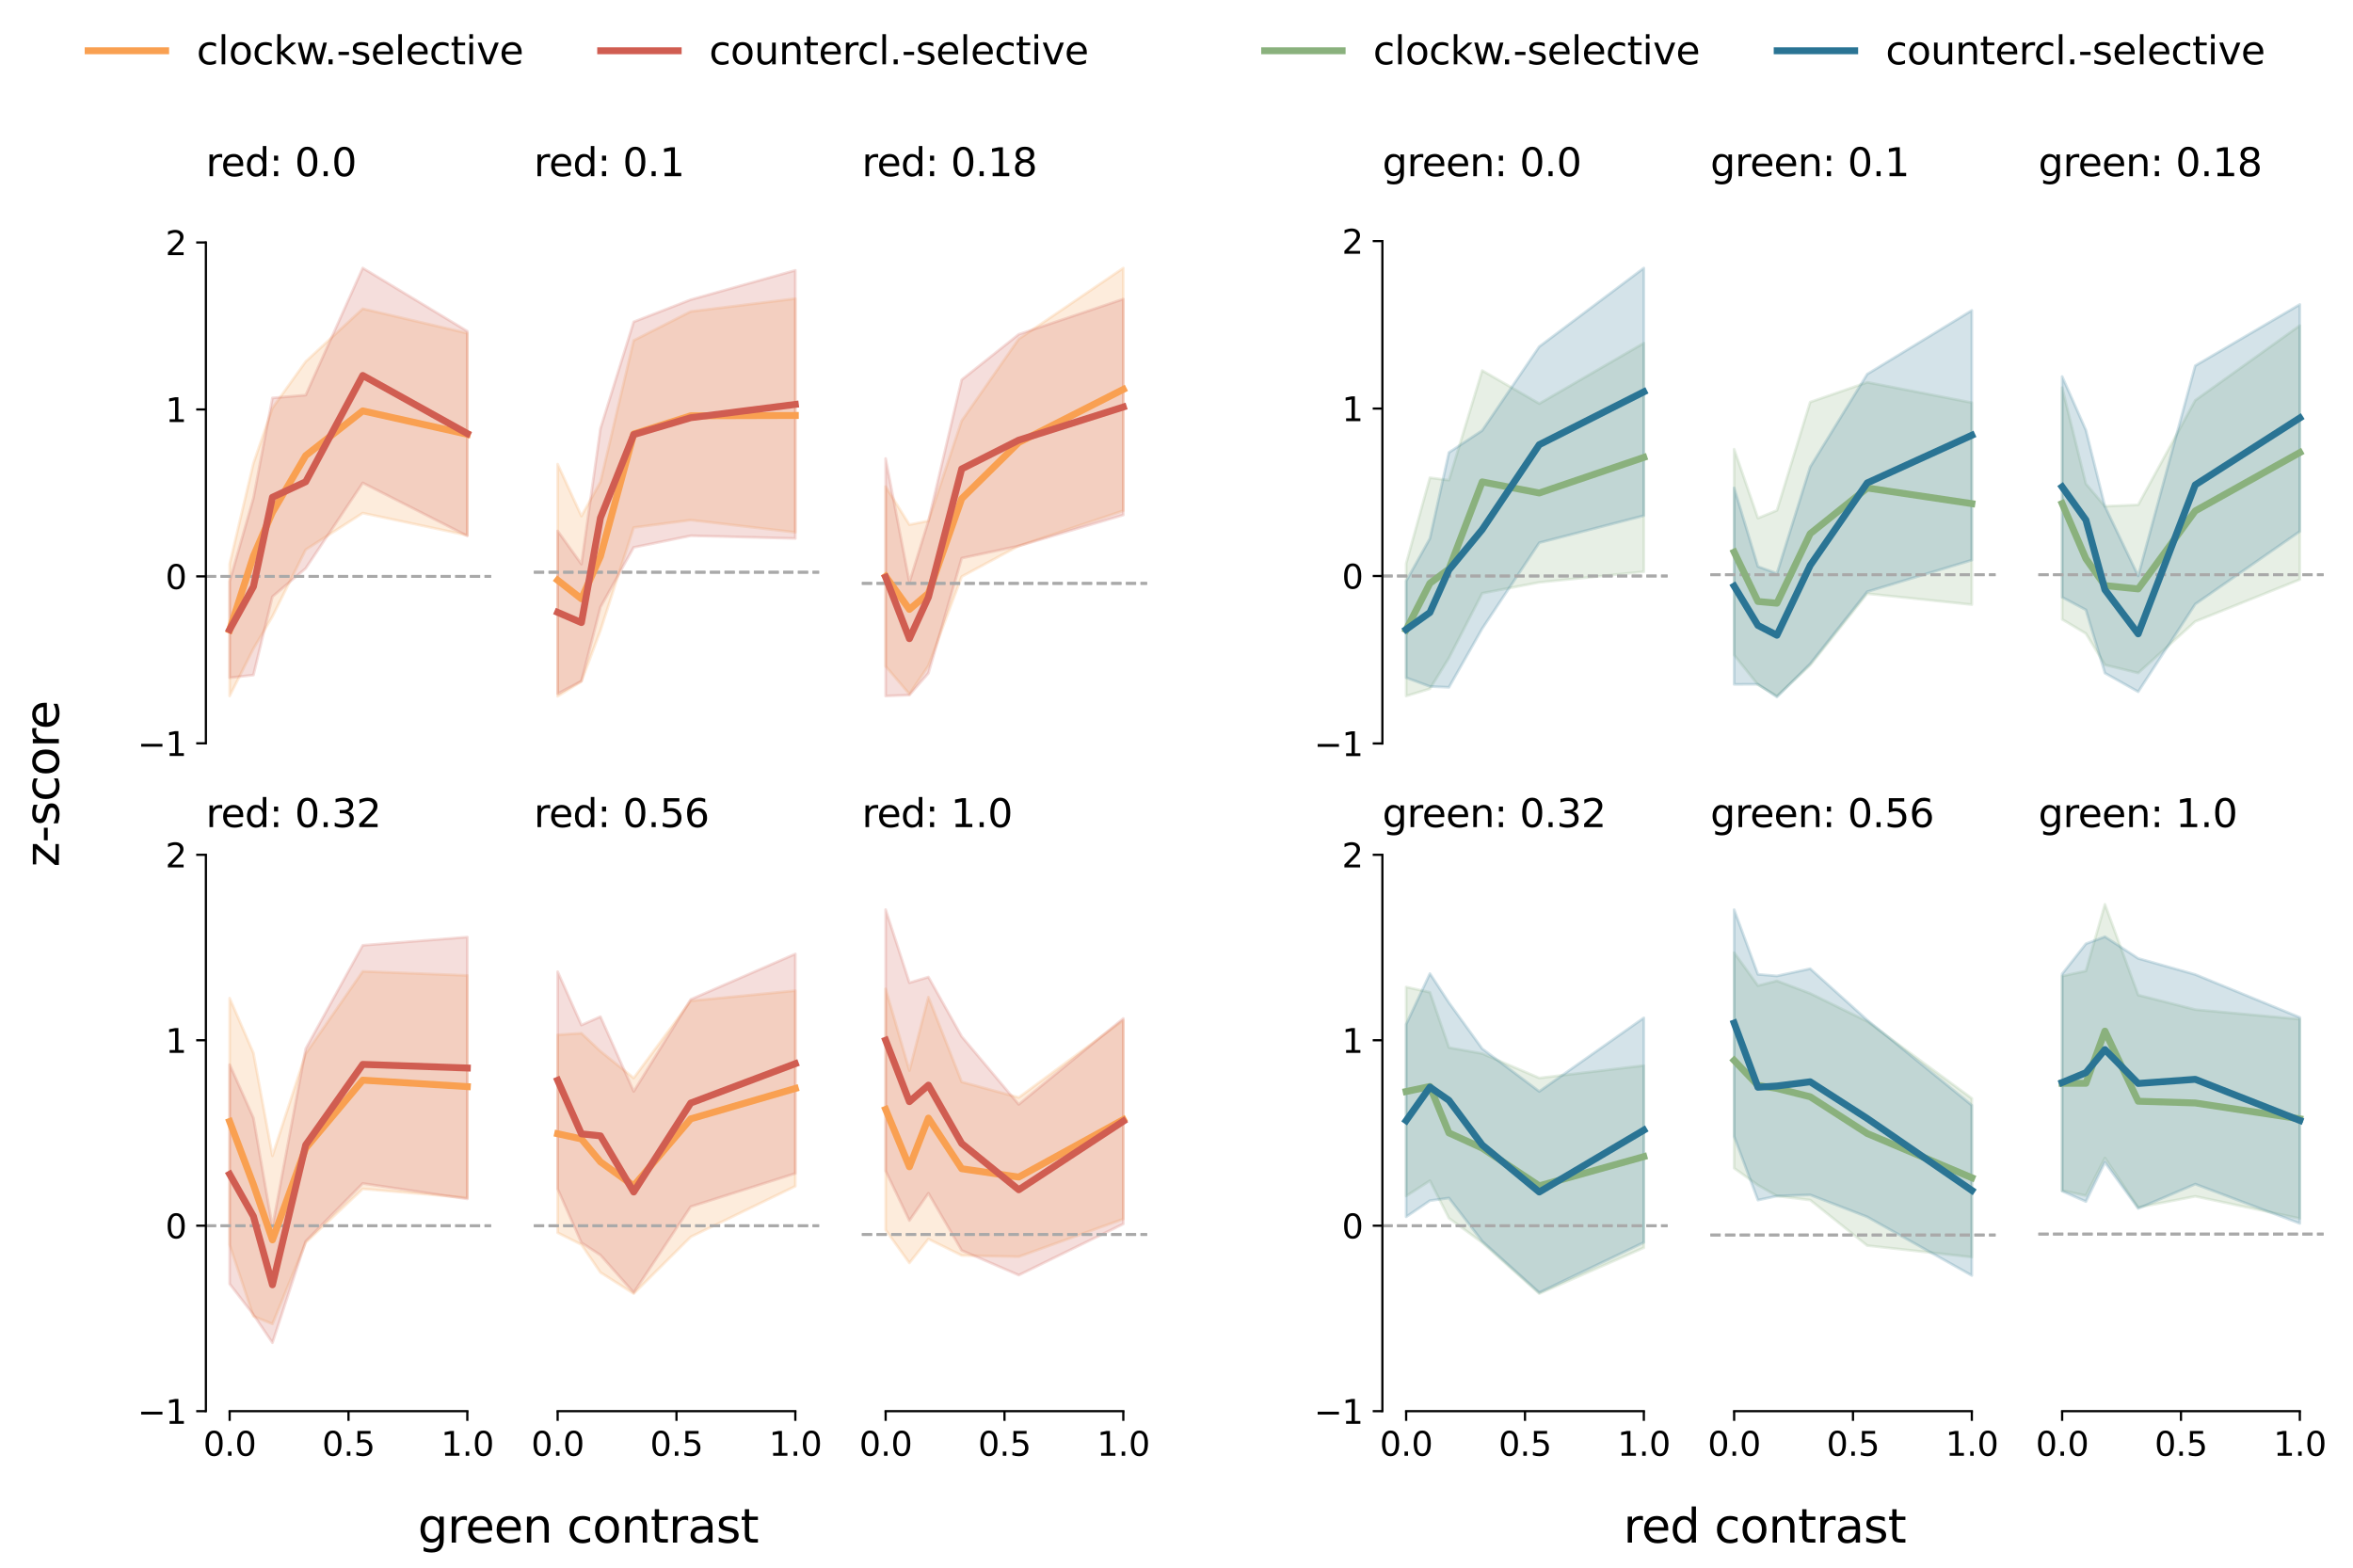 <?xml version="1.0" encoding="utf-8" standalone="no"?>
<!DOCTYPE svg PUBLIC "-//W3C//DTD SVG 1.1//EN"
  "http://www.w3.org/Graphics/SVG/1.1/DTD/svg11.dtd">
<svg xmlns:xlink="http://www.w3.org/1999/xlink" width="850.32pt" height="566.64pt" viewBox="0 0 850.32 566.64" xmlns="http://www.w3.org/2000/svg" version="1.1">
 <defs>
  <style type="text/css">*{stroke-linejoin: round; stroke-linecap: butt}</style>
 </defs>
 <g id="figure_1">
  <g id="patch_1">
   <path d="M 0 566.64 
L 850.32 566.64 
L 850.32 0 
L 0 0 
z
" style="fill: #ffffff"/>
  </g>
  <g id="subfigure_1">
   <g id="patch_2">
    <path d="M 0 566.64 
L 425.16 566.64 
L 425.16 0 
L 0 0 
z
" style="fill: #ffffff"/>
   </g>
   <g id="axes_1">
    <g id="patch_3">
     <path d="M 74.403 274.729 
L 177.472 274.729 
L 177.472 73.663 
L 74.403 73.663 
z
" style="fill: #ffffff"/>
    </g>
    <g id="PolyCollection_1">
     <defs>
      <path id="m3f8291f4f7" d="M 82.992 -362.844 
L 82.992 -315.111 
L 91.581 -332.226 
L 98.452 -343.837 
L 110.477 -368.002 
L 131.091 -381.221 
L 168.883 -373.185 
L 168.883 -446.212 
L 168.883 -446.212 
L 131.091 -455.072 
L 110.477 -435.994 
L 98.452 -419.191 
L 91.581 -399.195 
L 82.992 -362.844 
z
" style="stroke: #f9a051; stroke-opacity: 0.2"/>
     </defs>
     <g clip-path="url(#p1a6dc698f7)">
      <use xlink:href="#m3f8291f4f7" x="0" y="566.64" style="fill: #f9a051; fill-opacity: 0.2; stroke: #f9a051; stroke-opacity: 0.2"/>
     </g>
    </g>
    <g id="PolyCollection_2">
     <defs>
      <path id="me086bb270e" d="M 82.992 -356.511 
L 82.992 -321.698 
L 91.581 -322.691 
L 98.452 -351.029 
L 110.477 -361.234 
L 131.091 -392.127 
L 168.883 -372.969 
L 168.883 -446.937 
L 168.883 -446.937 
L 131.091 -469.777 
L 110.477 -423.847 
L 98.452 -422.833 
L 91.581 -386.608 
L 82.992 -356.511 
z
" style="stroke: #d05d51; stroke-opacity: 0.2"/>
     </defs>
     <g clip-path="url(#p1a6dc698f7)">
      <use xlink:href="#me086bb270e" x="0" y="566.64" style="fill: #d05d51; fill-opacity: 0.2; stroke: #d05d51; stroke-opacity: 0.2"/>
     </g>
    </g>
    <g id="matplotlib.axis_1">
     <g id="ytick_1">
      <g id="line2d_1">
       <defs>
        <path id="mbf1a602b3e" d="M 0 0 
L -3.5 0 
" style="stroke: #000000; stroke-width: 0.8"/>
       </defs>
       <g>
        <use xlink:href="#mbf1a602b3e" x="74.403" y="268.623" style="stroke: #000000; stroke-width: 0.8"/>
       </g>
      </g>
      <g id="text_1">
       <!-- −1 -->
       <g transform="translate(49.712 273.182) scale(0.12 -0.12)">
        <defs>
         <path id="DejaVuSans-2212" d="M 678 2272 
L 4684 2272 
L 4684 1741 
L 678 1741 
L 678 2272 
z
" transform="scale(0.016)"/>
         <path id="DejaVuSans-31" d="M 794 531 
L 1825 531 
L 1825 4091 
L 703 3866 
L 703 4441 
L 1819 4666 
L 2450 4666 
L 2450 531 
L 3481 531 
L 3481 0 
L 794 0 
L 794 531 
z
" transform="scale(0.016)"/>
        </defs>
        <use xlink:href="#DejaVuSans-2212"/>
        <use xlink:href="#DejaVuSans-31" x="83.789"/>
       </g>
      </g>
     </g>
     <g id="ytick_2">
      <g id="line2d_2">
       <g>
        <use xlink:href="#mbf1a602b3e" x="74.403" y="208.294" style="stroke: #000000; stroke-width: 0.8"/>
       </g>
      </g>
      <g id="text_2">
       <!-- 0 -->
       <g transform="translate(59.768 212.853) scale(0.12 -0.12)">
        <defs>
         <path id="DejaVuSans-30" d="M 2034 4250 
Q 1547 4250 1301 3770 
Q 1056 3291 1056 2328 
Q 1056 1369 1301 889 
Q 1547 409 2034 409 
Q 2525 409 2770 889 
Q 3016 1369 3016 2328 
Q 3016 3291 2770 3770 
Q 2525 4250 2034 4250 
z
M 2034 4750 
Q 2819 4750 3233 4129 
Q 3647 3509 3647 2328 
Q 3647 1150 3233 529 
Q 2819 -91 2034 -91 
Q 1250 -91 836 529 
Q 422 1150 422 2328 
Q 422 3509 836 4129 
Q 1250 4750 2034 4750 
z
" transform="scale(0.016)"/>
        </defs>
        <use xlink:href="#DejaVuSans-30"/>
       </g>
      </g>
     </g>
     <g id="ytick_3">
      <g id="line2d_3">
       <g>
        <use xlink:href="#mbf1a602b3e" x="74.403" y="147.965" style="stroke: #000000; stroke-width: 0.8"/>
       </g>
      </g>
      <g id="text_3">
       <!-- 1 -->
       <g transform="translate(59.768 152.524) scale(0.12 -0.12)">
        <use xlink:href="#DejaVuSans-31"/>
       </g>
      </g>
     </g>
     <g id="ytick_4">
      <g id="line2d_4">
       <g>
        <use xlink:href="#mbf1a602b3e" x="74.403" y="87.636" style="stroke: #000000; stroke-width: 0.8"/>
       </g>
      </g>
      <g id="text_4">
       <!-- 2 -->
       <g transform="translate(59.768 92.195) scale(0.12 -0.12)">
        <defs>
         <path id="DejaVuSans-32" d="M 1228 531 
L 3431 531 
L 3431 0 
L 469 0 
L 469 531 
Q 828 903 1448 1529 
Q 2069 2156 2228 2338 
Q 2531 2678 2651 2914 
Q 2772 3150 2772 3378 
Q 2772 3750 2511 3984 
Q 2250 4219 1831 4219 
Q 1534 4219 1204 4116 
Q 875 4013 500 3803 
L 500 4441 
Q 881 4594 1212 4672 
Q 1544 4750 1819 4750 
Q 2544 4750 2975 4387 
Q 3406 4025 3406 3419 
Q 3406 3131 3298 2873 
Q 3191 2616 2906 2266 
Q 2828 2175 2409 1742 
Q 1991 1309 1228 531 
z
" transform="scale(0.016)"/>
        </defs>
        <use xlink:href="#DejaVuSans-32"/>
       </g>
      </g>
     </g>
    </g>
    <g id="line2d_5">
     <path d="M 74.403 208.294 
L 177.472 208.294 
" clip-path="url(#p1a6dc698f7)" style="fill: none; stroke-dasharray: 3.7,1.6; stroke-dashoffset: 0; stroke: #a9a9a9"/>
    </g>
    <g id="line2d_6">
     <path d="M 74.403 208.294 
L 177.472 208.294 
" clip-path="url(#p1a6dc698f7)" style="fill: none; stroke-dasharray: 3.7,1.6; stroke-dashoffset: 0; stroke: #a9a9a9"/>
    </g>
    <g id="patch_4">
     <path d="M 74.403 268.623 
L 74.403 87.636 
" style="fill: none; stroke: #000000; stroke-width: 0.8; stroke-linejoin: miter; stroke-linecap: square"/>
    </g>
    <g id="text_5">
     <!-- red: 0.0 -->
     <g transform="translate(74.403 63.663) scale(0.14 -0.14)">
      <defs>
       <path id="DejaVuSans-72" d="M 2631 2963 
Q 2534 3019 2420 3045 
Q 2306 3072 2169 3072 
Q 1681 3072 1420 2755 
Q 1159 2438 1159 1844 
L 1159 0 
L 581 0 
L 581 3500 
L 1159 3500 
L 1159 2956 
Q 1341 3275 1631 3429 
Q 1922 3584 2338 3584 
Q 2397 3584 2469 3576 
Q 2541 3569 2628 3553 
L 2631 2963 
z
" transform="scale(0.016)"/>
       <path id="DejaVuSans-65" d="M 3597 1894 
L 3597 1613 
L 953 1613 
Q 991 1019 1311 708 
Q 1631 397 2203 397 
Q 2534 397 2845 478 
Q 3156 559 3463 722 
L 3463 178 
Q 3153 47 2828 -22 
Q 2503 -91 2169 -91 
Q 1331 -91 842 396 
Q 353 884 353 1716 
Q 353 2575 817 3079 
Q 1281 3584 2069 3584 
Q 2775 3584 3186 3129 
Q 3597 2675 3597 1894 
z
M 3022 2063 
Q 3016 2534 2758 2815 
Q 2500 3097 2075 3097 
Q 1594 3097 1305 2825 
Q 1016 2553 972 2059 
L 3022 2063 
z
" transform="scale(0.016)"/>
       <path id="DejaVuSans-64" d="M 2906 2969 
L 2906 4863 
L 3481 4863 
L 3481 0 
L 2906 0 
L 2906 525 
Q 2725 213 2448 61 
Q 2172 -91 1784 -91 
Q 1150 -91 751 415 
Q 353 922 353 1747 
Q 353 2572 751 3078 
Q 1150 3584 1784 3584 
Q 2172 3584 2448 3432 
Q 2725 3281 2906 2969 
z
M 947 1747 
Q 947 1113 1208 752 
Q 1469 391 1925 391 
Q 2381 391 2643 752 
Q 2906 1113 2906 1747 
Q 2906 2381 2643 2742 
Q 2381 3103 1925 3103 
Q 1469 3103 1208 2742 
Q 947 2381 947 1747 
z
" transform="scale(0.016)"/>
       <path id="DejaVuSans-3a" d="M 750 794 
L 1409 794 
L 1409 0 
L 750 0 
L 750 794 
z
M 750 3309 
L 1409 3309 
L 1409 2516 
L 750 2516 
L 750 3309 
z
" transform="scale(0.016)"/>
       <path id="DejaVuSans-20" transform="scale(0.016)"/>
       <path id="DejaVuSans-2e" d="M 684 794 
L 1344 794 
L 1344 0 
L 684 0 
L 684 794 
z
" transform="scale(0.016)"/>
      </defs>
      <use xlink:href="#DejaVuSans-72"/>
      <use xlink:href="#DejaVuSans-65" x="38.863"/>
      <use xlink:href="#DejaVuSans-64" x="100.387"/>
      <use xlink:href="#DejaVuSans-3a" x="163.863"/>
      <use xlink:href="#DejaVuSans-20" x="197.555"/>
      <use xlink:href="#DejaVuSans-30" x="229.342"/>
      <use xlink:href="#DejaVuSans-2e" x="292.965"/>
      <use xlink:href="#DejaVuSans-30" x="324.752"/>
     </g>
    </g>
    <g id="line2d_7">
     <path d="M 82.992 227.663 
L 91.581 200.93 
L 98.452 185.126 
L 110.477 164.642 
L 131.091 148.493 
L 168.883 156.941 
" clip-path="url(#p1a6dc698f7)" style="fill: none; stroke: #f9a051; stroke-width: 2.5; stroke-linecap: square"/>
    </g>
    <g id="line2d_8">
     <path d="M 82.992 227.535 
L 91.581 211.99 
L 98.452 179.709 
L 110.477 174.099 
L 131.091 135.688 
L 168.883 156.687 
" clip-path="url(#p1a6dc698f7)" style="fill: none; stroke: #d05d51; stroke-width: 2.5; stroke-linecap: square"/>
    </g>
   </g>
   <g id="axes_2">
    <g id="patch_5">
     <path d="M 192.932 274.729 
L 296.002 274.729 
L 296.002 73.663 
L 192.932 73.663 
z
" style="fill: #ffffff"/>
    </g>
    <g id="PolyCollection_3">
     <defs>
      <path id="m4cf02a39cf" d="M 201.522 -398.907 
L 201.522 -315.003 
L 210.111 -320.351 
L 216.982 -338.73 
L 229.007 -376.001 
L 249.62 -378.692 
L 287.412 -374.265 
L 287.412 -458.728 
L 287.412 -458.728 
L 249.62 -454.073 
L 229.007 -443.612 
L 216.982 -392.462 
L 210.111 -380.135 
L 201.522 -398.907 
z
" style="stroke: #f9a051; stroke-opacity: 0.2"/>
     </defs>
     <g clip-path="url(#pe562927535)">
      <use xlink:href="#m4cf02a39cf" x="0" y="566.64" style="fill: #f9a051; fill-opacity: 0.2; stroke: #f9a051; stroke-opacity: 0.2"/>
     </g>
    </g>
    <g id="PolyCollection_4">
     <defs>
      <path id="m21c5847c12" d="M 201.522 -374.773 
L 201.522 -315.915 
L 210.111 -320.52 
L 216.982 -347.224 
L 229.007 -368.825 
L 249.62 -373.026 
L 287.412 -372.044 
L 287.412 -468.95 
L 287.412 -468.95 
L 249.62 -458.342 
L 229.007 -450.335 
L 216.982 -411.738 
L 210.111 -362.782 
L 201.522 -374.773 
z
" style="stroke: #d05d51; stroke-opacity: 0.2"/>
     </defs>
     <g clip-path="url(#pe562927535)">
      <use xlink:href="#m21c5847c12" x="0" y="566.64" style="fill: #d05d51; fill-opacity: 0.2; stroke: #d05d51; stroke-opacity: 0.2"/>
     </g>
    </g>
    <g id="line2d_9">
     <path d="M 192.932 206.806 
L 296.002 206.806 
" clip-path="url(#pe562927535)" style="fill: none; stroke-dasharray: 3.7,1.6; stroke-dashoffset: 0; stroke: #a9a9a9"/>
    </g>
    <g id="line2d_10">
     <path d="M 192.932 206.806 
L 296.002 206.806 
" clip-path="url(#pe562927535)" style="fill: none; stroke-dasharray: 3.7,1.6; stroke-dashoffset: 0; stroke: #a9a9a9"/>
    </g>
    <g id="text_6">
     <!-- red: 0.1 -->
     <g transform="translate(192.932 63.663) scale(0.14 -0.14)">
      <use xlink:href="#DejaVuSans-72"/>
      <use xlink:href="#DejaVuSans-65" x="38.863"/>
      <use xlink:href="#DejaVuSans-64" x="100.387"/>
      <use xlink:href="#DejaVuSans-3a" x="163.863"/>
      <use xlink:href="#DejaVuSans-20" x="197.555"/>
      <use xlink:href="#DejaVuSans-30" x="229.342"/>
      <use xlink:href="#DejaVuSans-2e" x="292.965"/>
      <use xlink:href="#DejaVuSans-31" x="324.752"/>
     </g>
    </g>
    <g id="line2d_11">
     <path d="M 201.522 209.685 
L 210.111 216.397 
L 216.982 201.044 
L 229.007 156.834 
L 249.62 150.258 
L 287.412 150.144 
" clip-path="url(#pe562927535)" style="fill: none; stroke: #f9a051; stroke-width: 2.5; stroke-linecap: square"/>
    </g>
    <g id="line2d_12">
     <path d="M 201.522 221.296 
L 210.111 224.989 
L 216.982 187.159 
L 229.007 157.06 
L 249.62 150.956 
L 287.412 146.143 
" clip-path="url(#pe562927535)" style="fill: none; stroke: #d05d51; stroke-width: 2.5; stroke-linecap: square"/>
    </g>
   </g>
   <g id="axes_3">
    <g id="patch_6">
     <path d="M 311.462 274.729 
L 414.531 274.729 
L 414.531 73.663 
L 311.462 73.663 
z
" style="fill: #ffffff"/>
    </g>
    <g id="PolyCollection_5">
     <defs>
      <path id="m6cf238581c" d="M 320.051 -390.824 
L 320.051 -325.866 
L 328.64 -315.793 
L 335.511 -326.045 
L 347.536 -358.27 
L 368.15 -369.354 
L 405.942 -382.082 
L 405.942 -469.777 
L 405.942 -469.777 
L 368.15 -444.121 
L 347.536 -414.582 
L 335.511 -378.395 
L 328.64 -377.031 
L 320.051 -390.824 
z
" style="stroke: #f9a051; stroke-opacity: 0.2"/>
     </defs>
     <g clip-path="url(#p8778d5977a)">
      <use xlink:href="#m6cf238581c" x="0" y="566.64" style="fill: #f9a051; fill-opacity: 0.2; stroke: #f9a051; stroke-opacity: 0.2"/>
     </g>
    </g>
    <g id="PolyCollection_6">
     <defs>
      <path id="mdff459bc6f" d="M 320.051 -400.944 
L 320.051 -315.111 
L 328.64 -315.457 
L 335.511 -323.335 
L 347.536 -364.934 
L 368.15 -369.342 
L 405.942 -380.534 
L 405.942 -458.564 
L 405.942 -458.564 
L 368.15 -445.819 
L 347.536 -429.408 
L 335.511 -378.374 
L 328.64 -356.217 
L 320.051 -400.944 
z
" style="stroke: #d05d51; stroke-opacity: 0.2"/>
     </defs>
     <g clip-path="url(#p8778d5977a)">
      <use xlink:href="#mdff459bc6f" x="0" y="566.64" style="fill: #d05d51; fill-opacity: 0.2; stroke: #d05d51; stroke-opacity: 0.2"/>
     </g>
    </g>
    <g id="line2d_13">
     <path d="M 311.462 210.843 
L 414.531 210.843 
" clip-path="url(#p8778d5977a)" style="fill: none; stroke-dasharray: 3.7,1.6; stroke-dashoffset: 0; stroke: #a9a9a9"/>
    </g>
    <g id="line2d_14">
     <path d="M 311.462 210.843 
L 414.531 210.843 
" clip-path="url(#p8778d5977a)" style="fill: none; stroke-dasharray: 3.7,1.6; stroke-dashoffset: 0; stroke: #a9a9a9"/>
    </g>
    <g id="text_7">
     <!-- red: 0.18 -->
     <g transform="translate(311.462 63.663) scale(0.14 -0.14)">
      <defs>
       <path id="DejaVuSans-38" d="M 2034 2216 
Q 1584 2216 1326 1975 
Q 1069 1734 1069 1313 
Q 1069 891 1326 650 
Q 1584 409 2034 409 
Q 2484 409 2743 651 
Q 3003 894 3003 1313 
Q 3003 1734 2745 1975 
Q 2488 2216 2034 2216 
z
M 1403 2484 
Q 997 2584 770 2862 
Q 544 3141 544 3541 
Q 544 4100 942 4425 
Q 1341 4750 2034 4750 
Q 2731 4750 3128 4425 
Q 3525 4100 3525 3541 
Q 3525 3141 3298 2862 
Q 3072 2584 2669 2484 
Q 3125 2378 3379 2068 
Q 3634 1759 3634 1313 
Q 3634 634 3220 271 
Q 2806 -91 2034 -91 
Q 1263 -91 848 271 
Q 434 634 434 1313 
Q 434 1759 690 2068 
Q 947 2378 1403 2484 
z
M 1172 3481 
Q 1172 3119 1398 2916 
Q 1625 2713 2034 2713 
Q 2441 2713 2670 2916 
Q 2900 3119 2900 3481 
Q 2900 3844 2670 4047 
Q 2441 4250 2034 4250 
Q 1625 4250 1398 4047 
Q 1172 3844 1172 3481 
z
" transform="scale(0.016)"/>
      </defs>
      <use xlink:href="#DejaVuSans-72"/>
      <use xlink:href="#DejaVuSans-65" x="38.863"/>
      <use xlink:href="#DejaVuSans-64" x="100.387"/>
      <use xlink:href="#DejaVuSans-3a" x="163.863"/>
      <use xlink:href="#DejaVuSans-20" x="197.555"/>
      <use xlink:href="#DejaVuSans-30" x="229.342"/>
      <use xlink:href="#DejaVuSans-2e" x="292.965"/>
      <use xlink:href="#DejaVuSans-31" x="324.752"/>
      <use xlink:href="#DejaVuSans-38" x="388.375"/>
     </g>
    </g>
    <g id="line2d_15">
     <path d="M 320.051 208.295 
L 328.64 220.228 
L 335.511 214.42 
L 347.536 180.214 
L 368.15 159.902 
L 405.942 140.711 
" clip-path="url(#p8778d5977a)" style="fill: none; stroke: #f9a051; stroke-width: 2.5; stroke-linecap: square"/>
    </g>
    <g id="line2d_16">
     <path d="M 320.051 208.612 
L 328.64 230.803 
L 335.511 215.786 
L 347.536 169.469 
L 368.15 159.059 
L 405.942 147.091 
" clip-path="url(#p8778d5977a)" style="fill: none; stroke: #d05d51; stroke-width: 2.5; stroke-linecap: square"/>
    </g>
   </g>
   <g id="axes_4">
    <g id="patch_7">
     <path d="M 74.403 509.976 
L 177.472 509.976 
L 177.472 308.91 
L 74.403 308.91 
z
" style="fill: #ffffff"/>
    </g>
    <g id="PolyCollection_7">
     <defs>
      <path id="m1a25a5fd2a" d="M 82.992 -205.921 
L 82.992 -116.792 
L 91.581 -90.983 
L 98.452 -88.183 
L 110.477 -117.577 
L 131.091 -136.976 
L 168.883 -133.779 
L 168.883 -214.123 
L 168.883 -214.123 
L 131.091 -215.599 
L 110.477 -185.887 
L 98.452 -148.956 
L 91.581 -186.086 
L 82.992 -205.921 
z
" style="stroke: #f9a051; stroke-opacity: 0.2"/>
     </defs>
     <g clip-path="url(#pf45e377499)">
      <use xlink:href="#m1a25a5fd2a" x="0" y="566.64" style="fill: #f9a051; fill-opacity: 0.2; stroke: #f9a051; stroke-opacity: 0.2"/>
     </g>
    </g>
    <g id="PolyCollection_8">
     <defs>
      <path id="mdc9d9fb3bf" d="M 82.992 -181.926 
L 82.992 -102.638 
L 91.581 -91.525 
L 98.452 -81.394 
L 110.477 -118.074 
L 131.091 -138.962 
L 168.883 -133.362 
L 168.883 -227.99 
L 168.883 -227.99 
L 131.091 -225.016 
L 110.477 -187.655 
L 98.452 -123.27 
L 91.581 -162.642 
L 82.992 -181.926 
z
" style="stroke: #d05d51; stroke-opacity: 0.2"/>
     </defs>
     <g clip-path="url(#pf45e377499)">
      <use xlink:href="#mdc9d9fb3bf" x="0" y="566.64" style="fill: #d05d51; fill-opacity: 0.2; stroke: #d05d51; stroke-opacity: 0.2"/>
     </g>
    </g>
    <g id="matplotlib.axis_2">
     <g id="xtick_1">
      <g id="line2d_17">
       <defs>
        <path id="m66aa7befe1" d="M 0 0 
L 0 3.5 
" style="stroke: #000000; stroke-width: 0.8"/>
       </defs>
       <g>
        <use xlink:href="#m66aa7befe1" x="82.992" y="509.976" style="stroke: #000000; stroke-width: 0.8"/>
       </g>
      </g>
      <g id="text_8">
       <!-- 0.0 -->
       <g transform="translate(73.45 526.094) scale(0.12 -0.12)">
        <use xlink:href="#DejaVuSans-30"/>
        <use xlink:href="#DejaVuSans-2e" x="63.623"/>
        <use xlink:href="#DejaVuSans-30" x="95.41"/>
       </g>
      </g>
     </g>
     <g id="xtick_2">
      <g id="line2d_18">
       <g>
        <use xlink:href="#m66aa7befe1" x="125.938" y="509.976" style="stroke: #000000; stroke-width: 0.8"/>
       </g>
      </g>
      <g id="text_9">
       <!-- 0.5 -->
       <g transform="translate(116.396 526.094) scale(0.12 -0.12)">
        <defs>
         <path id="DejaVuSans-35" d="M 691 4666 
L 3169 4666 
L 3169 4134 
L 1269 4134 
L 1269 2991 
Q 1406 3038 1543 3061 
Q 1681 3084 1819 3084 
Q 2600 3084 3056 2656 
Q 3513 2228 3513 1497 
Q 3513 744 3044 326 
Q 2575 -91 1722 -91 
Q 1428 -91 1123 -41 
Q 819 9 494 109 
L 494 744 
Q 775 591 1075 516 
Q 1375 441 1709 441 
Q 2250 441 2565 725 
Q 2881 1009 2881 1497 
Q 2881 1984 2565 2268 
Q 2250 2553 1709 2553 
Q 1456 2553 1204 2497 
Q 953 2441 691 2322 
L 691 4666 
z
" transform="scale(0.016)"/>
        </defs>
        <use xlink:href="#DejaVuSans-30"/>
        <use xlink:href="#DejaVuSans-2e" x="63.623"/>
        <use xlink:href="#DejaVuSans-35" x="95.41"/>
       </g>
      </g>
     </g>
     <g id="xtick_3">
      <g id="line2d_19">
       <g>
        <use xlink:href="#m66aa7befe1" x="168.883" y="509.976" style="stroke: #000000; stroke-width: 0.8"/>
       </g>
      </g>
      <g id="text_10">
       <!-- 1.0 -->
       <g transform="translate(159.341 526.094) scale(0.12 -0.12)">
        <use xlink:href="#DejaVuSans-31"/>
        <use xlink:href="#DejaVuSans-2e" x="63.623"/>
        <use xlink:href="#DejaVuSans-30" x="95.41"/>
       </g>
      </g>
     </g>
    </g>
    <g id="matplotlib.axis_3">
     <g id="ytick_5">
      <g id="line2d_20">
       <g>
        <use xlink:href="#mbf1a602b3e" x="74.403" y="509.976" style="stroke: #000000; stroke-width: 0.8"/>
       </g>
      </g>
      <g id="text_11">
       <!-- −1 -->
       <g transform="translate(49.712 514.535) scale(0.12 -0.12)">
        <use xlink:href="#DejaVuSans-2212"/>
        <use xlink:href="#DejaVuSans-31" x="83.789"/>
       </g>
      </g>
     </g>
     <g id="ytick_6">
      <g id="line2d_21">
       <g>
        <use xlink:href="#mbf1a602b3e" x="74.403" y="442.954" style="stroke: #000000; stroke-width: 0.8"/>
       </g>
      </g>
      <g id="text_12">
       <!-- 0 -->
       <g transform="translate(59.768 447.513) scale(0.12 -0.12)">
        <use xlink:href="#DejaVuSans-30"/>
       </g>
      </g>
     </g>
     <g id="ytick_7">
      <g id="line2d_22">
       <g>
        <use xlink:href="#mbf1a602b3e" x="74.403" y="375.932" style="stroke: #000000; stroke-width: 0.8"/>
       </g>
      </g>
      <g id="text_13">
       <!-- 1 -->
       <g transform="translate(59.768 380.491) scale(0.12 -0.12)">
        <use xlink:href="#DejaVuSans-31"/>
       </g>
      </g>
     </g>
     <g id="ytick_8">
      <g id="line2d_23">
       <g>
        <use xlink:href="#mbf1a602b3e" x="74.403" y="308.91" style="stroke: #000000; stroke-width: 0.8"/>
       </g>
      </g>
      <g id="text_14">
       <!-- 2 -->
       <g transform="translate(59.768 313.469) scale(0.12 -0.12)">
        <use xlink:href="#DejaVuSans-32"/>
       </g>
      </g>
     </g>
    </g>
    <g id="line2d_24">
     <path d="M 74.403 442.954 
L 177.472 442.954 
" clip-path="url(#pf45e377499)" style="fill: none; stroke-dasharray: 3.7,1.6; stroke-dashoffset: 0; stroke: #a9a9a9"/>
    </g>
    <g id="line2d_25">
     <path d="M 74.403 442.954 
L 177.472 442.954 
" clip-path="url(#pf45e377499)" style="fill: none; stroke-dasharray: 3.7,1.6; stroke-dashoffset: 0; stroke: #a9a9a9"/>
    </g>
    <g id="patch_8">
     <path d="M 74.403 509.976 
L 74.403 308.91 
" style="fill: none; stroke: #000000; stroke-width: 0.8; stroke-linejoin: miter; stroke-linecap: square"/>
    </g>
    <g id="patch_9">
     <path d="M 82.992 509.976 
L 168.883 509.976 
" style="fill: none; stroke: #000000; stroke-width: 0.8; stroke-linejoin: miter; stroke-linecap: square"/>
    </g>
    <g id="text_15">
     <!-- red: 0.32 -->
     <g transform="translate(74.403 298.91) scale(0.14 -0.14)">
      <defs>
       <path id="DejaVuSans-33" d="M 2597 2516 
Q 3050 2419 3304 2112 
Q 3559 1806 3559 1356 
Q 3559 666 3084 287 
Q 2609 -91 1734 -91 
Q 1441 -91 1130 -33 
Q 819 25 488 141 
L 488 750 
Q 750 597 1062 519 
Q 1375 441 1716 441 
Q 2309 441 2620 675 
Q 2931 909 2931 1356 
Q 2931 1769 2642 2001 
Q 2353 2234 1838 2234 
L 1294 2234 
L 1294 2753 
L 1863 2753 
Q 2328 2753 2575 2939 
Q 2822 3125 2822 3475 
Q 2822 3834 2567 4026 
Q 2313 4219 1838 4219 
Q 1578 4219 1281 4162 
Q 984 4106 628 3988 
L 628 4550 
Q 988 4650 1302 4700 
Q 1616 4750 1894 4750 
Q 2613 4750 3031 4423 
Q 3450 4097 3450 3541 
Q 3450 3153 3228 2886 
Q 3006 2619 2597 2516 
z
" transform="scale(0.016)"/>
      </defs>
      <use xlink:href="#DejaVuSans-72"/>
      <use xlink:href="#DejaVuSans-65" x="38.863"/>
      <use xlink:href="#DejaVuSans-64" x="100.387"/>
      <use xlink:href="#DejaVuSans-3a" x="163.863"/>
      <use xlink:href="#DejaVuSans-20" x="197.555"/>
      <use xlink:href="#DejaVuSans-30" x="229.342"/>
      <use xlink:href="#DejaVuSans-2e" x="292.965"/>
      <use xlink:href="#DejaVuSans-33" x="324.752"/>
      <use xlink:href="#DejaVuSans-32" x="388.375"/>
     </g>
    </g>
    <g id="line2d_26">
     <path d="M 82.992 405.283 
L 91.581 428.106 
L 98.452 448.071 
L 110.477 414.908 
L 131.091 390.353 
L 168.883 392.689 
" clip-path="url(#pf45e377499)" style="fill: none; stroke: #f9a051; stroke-width: 2.5; stroke-linecap: square"/>
    </g>
    <g id="line2d_27">
     <path d="M 82.992 424.358 
L 91.581 439.556 
L 98.452 464.308 
L 110.477 413.775 
L 131.091 384.651 
L 168.883 385.964 
" clip-path="url(#pf45e377499)" style="fill: none; stroke: #d05d51; stroke-width: 2.5; stroke-linecap: square"/>
    </g>
   </g>
   <g id="axes_5">
    <g id="patch_10">
     <path d="M 192.932 509.976 
L 296.002 509.976 
L 296.002 308.91 
L 192.932 308.91 
z
" style="fill: #ffffff"/>
    </g>
    <g id="PolyCollection_9">
     <defs>
      <path id="mf6dd8cf382" d="M 201.522 -192.68 
L 201.522 -121.147 
L 210.111 -116.847 
L 216.982 -106.796 
L 229.007 -99.127 
L 249.62 -119.656 
L 287.412 -137.961 
L 287.412 -208.621 
L 287.412 -208.621 
L 249.62 -204.948 
L 229.007 -177.069 
L 216.982 -186.721 
L 210.111 -193.234 
L 201.522 -192.68 
z
" style="stroke: #f9a051; stroke-opacity: 0.2"/>
     </defs>
     <g clip-path="url(#pf8cf4cdf1f)">
      <use xlink:href="#mf6dd8cf382" x="0" y="566.64" style="fill: #f9a051; fill-opacity: 0.2; stroke: #f9a051; stroke-opacity: 0.2"/>
     </g>
    </g>
    <g id="PolyCollection_10">
     <defs>
      <path id="mb1ed0d0f56" d="M 201.522 -215.491 
L 201.522 -137.001 
L 210.111 -117.556 
L 216.982 -113.077 
L 229.007 -99.525 
L 249.62 -130.581 
L 287.412 -142.584 
L 287.412 -221.904 
L 287.412 -221.904 
L 249.62 -205.463 
L 229.007 -172.21 
L 216.982 -199.239 
L 210.111 -196.195 
L 201.522 -215.491 
z
" style="stroke: #d05d51; stroke-opacity: 0.2"/>
     </defs>
     <g clip-path="url(#pf8cf4cdf1f)">
      <use xlink:href="#mb1ed0d0f56" x="0" y="566.64" style="fill: #d05d51; fill-opacity: 0.2; stroke: #d05d51; stroke-opacity: 0.2"/>
     </g>
    </g>
    <g id="matplotlib.axis_4">
     <g id="xtick_4">
      <g id="line2d_28">
       <g>
        <use xlink:href="#m66aa7befe1" x="201.522" y="509.976" style="stroke: #000000; stroke-width: 0.8"/>
       </g>
      </g>
      <g id="text_16">
       <!-- 0.0 -->
       <g transform="translate(191.98 526.094) scale(0.12 -0.12)">
        <use xlink:href="#DejaVuSans-30"/>
        <use xlink:href="#DejaVuSans-2e" x="63.623"/>
        <use xlink:href="#DejaVuSans-30" x="95.41"/>
       </g>
      </g>
     </g>
     <g id="xtick_5">
      <g id="line2d_29">
       <g>
        <use xlink:href="#m66aa7befe1" x="244.467" y="509.976" style="stroke: #000000; stroke-width: 0.8"/>
       </g>
      </g>
      <g id="text_17">
       <!-- 0.5 -->
       <g transform="translate(234.925 526.094) scale(0.12 -0.12)">
        <use xlink:href="#DejaVuSans-30"/>
        <use xlink:href="#DejaVuSans-2e" x="63.623"/>
        <use xlink:href="#DejaVuSans-35" x="95.41"/>
       </g>
      </g>
     </g>
     <g id="xtick_6">
      <g id="line2d_30">
       <g>
        <use xlink:href="#m66aa7befe1" x="287.412" y="509.976" style="stroke: #000000; stroke-width: 0.8"/>
       </g>
      </g>
      <g id="text_18">
       <!-- 1.0 -->
       <g transform="translate(277.871 526.094) scale(0.12 -0.12)">
        <use xlink:href="#DejaVuSans-31"/>
        <use xlink:href="#DejaVuSans-2e" x="63.623"/>
        <use xlink:href="#DejaVuSans-30" x="95.41"/>
       </g>
      </g>
     </g>
    </g>
    <g id="line2d_31">
     <path d="M 192.932 442.954 
L 296.002 442.954 
" clip-path="url(#pf8cf4cdf1f)" style="fill: none; stroke-dasharray: 3.7,1.6; stroke-dashoffset: 0; stroke: #a9a9a9"/>
    </g>
    <g id="line2d_32">
     <path d="M 192.932 442.954 
L 296.002 442.954 
" clip-path="url(#pf8cf4cdf1f)" style="fill: none; stroke-dasharray: 3.7,1.6; stroke-dashoffset: 0; stroke: #a9a9a9"/>
    </g>
    <g id="patch_11">
     <path d="M 201.522 509.976 
L 287.412 509.976 
" style="fill: none; stroke: #000000; stroke-width: 0.8; stroke-linejoin: miter; stroke-linecap: square"/>
    </g>
    <g id="text_19">
     <!-- red: 0.56 -->
     <g transform="translate(192.932 298.91) scale(0.14 -0.14)">
      <defs>
       <path id="DejaVuSans-36" d="M 2113 2584 
Q 1688 2584 1439 2293 
Q 1191 2003 1191 1497 
Q 1191 994 1439 701 
Q 1688 409 2113 409 
Q 2538 409 2786 701 
Q 3034 994 3034 1497 
Q 3034 2003 2786 2293 
Q 2538 2584 2113 2584 
z
M 3366 4563 
L 3366 3988 
Q 3128 4100 2886 4159 
Q 2644 4219 2406 4219 
Q 1781 4219 1451 3797 
Q 1122 3375 1075 2522 
Q 1259 2794 1537 2939 
Q 1816 3084 2150 3084 
Q 2853 3084 3261 2657 
Q 3669 2231 3669 1497 
Q 3669 778 3244 343 
Q 2819 -91 2113 -91 
Q 1303 -91 875 529 
Q 447 1150 447 2328 
Q 447 3434 972 4092 
Q 1497 4750 2381 4750 
Q 2619 4750 2861 4703 
Q 3103 4656 3366 4563 
z
" transform="scale(0.016)"/>
      </defs>
      <use xlink:href="#DejaVuSans-72"/>
      <use xlink:href="#DejaVuSans-65" x="38.863"/>
      <use xlink:href="#DejaVuSans-64" x="100.387"/>
      <use xlink:href="#DejaVuSans-3a" x="163.863"/>
      <use xlink:href="#DejaVuSans-20" x="197.555"/>
      <use xlink:href="#DejaVuSans-30" x="229.342"/>
      <use xlink:href="#DejaVuSans-2e" x="292.965"/>
      <use xlink:href="#DejaVuSans-35" x="324.752"/>
      <use xlink:href="#DejaVuSans-36" x="388.375"/>
     </g>
    </g>
    <g id="line2d_33">
     <path d="M 201.522 409.726 
L 210.111 411.6 
L 216.982 419.882 
L 229.007 428.542 
L 249.62 404.338 
L 287.412 393.349 
" clip-path="url(#pf8cf4cdf1f)" style="fill: none; stroke: #f9a051; stroke-width: 2.5; stroke-linecap: square"/>
    </g>
    <g id="line2d_34">
     <path d="M 201.522 390.394 
L 210.111 409.765 
L 216.982 410.482 
L 229.007 430.772 
L 249.62 398.618 
L 287.412 384.396 
" clip-path="url(#pf8cf4cdf1f)" style="fill: none; stroke: #d05d51; stroke-width: 2.5; stroke-linecap: square"/>
    </g>
   </g>
   <g id="axes_6">
    <g id="patch_12">
     <path d="M 311.462 509.976 
L 414.531 509.976 
L 414.531 308.91 
L 311.462 308.91 
z
" style="fill: #ffffff"/>
    </g>
    <g id="PolyCollection_11">
     <defs>
      <path id="ma26e583240" d="M 320.051 -209.298 
L 320.051 -122.138 
L 328.64 -110.218 
L 335.511 -118.865 
L 347.536 -112.926 
L 368.15 -112.491 
L 405.942 -126.101 
L 405.942 -197.943 
L 405.942 -197.943 
L 368.15 -170.03 
L 347.536 -175.638 
L 335.511 -206.287 
L 328.64 -179.751 
L 320.051 -209.298 
z
" style="stroke: #f9a051; stroke-opacity: 0.2"/>
     </defs>
     <g clip-path="url(#p2cee7160ea)">
      <use xlink:href="#ma26e583240" x="0" y="566.64" style="fill: #f9a051; fill-opacity: 0.2; stroke: #f9a051; stroke-opacity: 0.2"/>
     </g>
    </g>
    <g id="PolyCollection_12">
     <defs>
      <path id="m6c0e0d0329" d="M 320.051 -237.917 
L 320.051 -143.511 
L 328.64 -125.543 
L 335.511 -135.42 
L 347.536 -114.748 
L 368.15 -105.829 
L 405.942 -124.327 
L 405.942 -198.585 
L 405.942 -198.585 
L 368.15 -167.525 
L 347.536 -192.061 
L 335.511 -213.54 
L 328.64 -211.495 
L 320.051 -237.917 
z
" style="stroke: #d05d51; stroke-opacity: 0.2"/>
     </defs>
     <g clip-path="url(#p2cee7160ea)">
      <use xlink:href="#m6c0e0d0329" x="0" y="566.64" style="fill: #d05d51; fill-opacity: 0.2; stroke: #d05d51; stroke-opacity: 0.2"/>
     </g>
    </g>
    <g id="matplotlib.axis_5">
     <g id="xtick_7">
      <g id="line2d_35">
       <g>
        <use xlink:href="#m66aa7befe1" x="320.051" y="509.976" style="stroke: #000000; stroke-width: 0.8"/>
       </g>
      </g>
      <g id="text_20">
       <!-- 0.0 -->
       <g transform="translate(310.509 526.094) scale(0.12 -0.12)">
        <use xlink:href="#DejaVuSans-30"/>
        <use xlink:href="#DejaVuSans-2e" x="63.623"/>
        <use xlink:href="#DejaVuSans-30" x="95.41"/>
       </g>
      </g>
     </g>
     <g id="xtick_8">
      <g id="line2d_36">
       <g>
        <use xlink:href="#m66aa7befe1" x="362.996" y="509.976" style="stroke: #000000; stroke-width: 0.8"/>
       </g>
      </g>
      <g id="text_21">
       <!-- 0.5 -->
       <g transform="translate(353.455 526.094) scale(0.12 -0.12)">
        <use xlink:href="#DejaVuSans-30"/>
        <use xlink:href="#DejaVuSans-2e" x="63.623"/>
        <use xlink:href="#DejaVuSans-35" x="95.41"/>
       </g>
      </g>
     </g>
     <g id="xtick_9">
      <g id="line2d_37">
       <g>
        <use xlink:href="#m66aa7befe1" x="405.942" y="509.976" style="stroke: #000000; stroke-width: 0.8"/>
       </g>
      </g>
      <g id="text_22">
       <!-- 1.0 -->
       <g transform="translate(396.4 526.094) scale(0.12 -0.12)">
        <use xlink:href="#DejaVuSans-31"/>
        <use xlink:href="#DejaVuSans-2e" x="63.623"/>
        <use xlink:href="#DejaVuSans-30" x="95.41"/>
       </g>
      </g>
     </g>
    </g>
    <g id="line2d_38">
     <path d="M 311.462 446.136 
L 414.531 446.136 
" clip-path="url(#p2cee7160ea)" style="fill: none; stroke-dasharray: 3.7,1.6; stroke-dashoffset: 0; stroke: #a9a9a9"/>
    </g>
    <g id="line2d_39">
     <path d="M 311.462 446.136 
L 414.531 446.136 
" clip-path="url(#p2cee7160ea)" style="fill: none; stroke-dasharray: 3.7,1.6; stroke-dashoffset: 0; stroke: #a9a9a9"/>
    </g>
    <g id="patch_13">
     <path d="M 320.051 509.976 
L 405.942 509.976 
" style="fill: none; stroke: #000000; stroke-width: 0.8; stroke-linejoin: miter; stroke-linecap: square"/>
    </g>
    <g id="text_23">
     <!-- red: 1.0 -->
     <g transform="translate(311.462 298.91) scale(0.14 -0.14)">
      <use xlink:href="#DejaVuSans-72"/>
      <use xlink:href="#DejaVuSans-65" x="38.863"/>
      <use xlink:href="#DejaVuSans-64" x="100.387"/>
      <use xlink:href="#DejaVuSans-3a" x="163.863"/>
      <use xlink:href="#DejaVuSans-20" x="197.555"/>
      <use xlink:href="#DejaVuSans-31" x="229.342"/>
      <use xlink:href="#DejaVuSans-2e" x="292.965"/>
      <use xlink:href="#DejaVuSans-30" x="324.752"/>
     </g>
    </g>
    <g id="line2d_40">
     <path d="M 320.051 400.922 
L 328.64 421.656 
L 335.511 404.064 
L 347.536 422.358 
L 368.15 425.38 
L 405.942 404.618 
" clip-path="url(#p2cee7160ea)" style="fill: none; stroke: #f9a051; stroke-width: 2.5; stroke-linecap: square"/>
    </g>
    <g id="line2d_41">
     <path d="M 320.051 375.926 
L 328.64 398.121 
L 335.511 392.16 
L 347.536 413.235 
L 368.15 429.963 
L 405.942 405.184 
" clip-path="url(#p2cee7160ea)" style="fill: none; stroke: #d05d51; stroke-width: 2.5; stroke-linecap: square"/>
    </g>
   </g>
   <g id="text_24">
    <!-- z-score -->
    <g transform="translate(21.269 313.326) rotate(-90) scale(0.168 -0.168)">
     <defs>
      <path id="DejaVuSans-7a" d="M 353 3500 
L 3084 3500 
L 3084 2975 
L 922 459 
L 3084 459 
L 3084 0 
L 275 0 
L 275 525 
L 2438 3041 
L 353 3041 
L 353 3500 
z
" transform="scale(0.016)"/>
      <path id="DejaVuSans-2d" d="M 313 2009 
L 1997 2009 
L 1997 1497 
L 313 1497 
L 313 2009 
z
" transform="scale(0.016)"/>
      <path id="DejaVuSans-73" d="M 2834 3397 
L 2834 2853 
Q 2591 2978 2328 3040 
Q 2066 3103 1784 3103 
Q 1356 3103 1142 2972 
Q 928 2841 928 2578 
Q 928 2378 1081 2264 
Q 1234 2150 1697 2047 
L 1894 2003 
Q 2506 1872 2764 1633 
Q 3022 1394 3022 966 
Q 3022 478 2636 193 
Q 2250 -91 1575 -91 
Q 1294 -91 989 -36 
Q 684 19 347 128 
L 347 722 
Q 666 556 975 473 
Q 1284 391 1588 391 
Q 1994 391 2212 530 
Q 2431 669 2431 922 
Q 2431 1156 2273 1281 
Q 2116 1406 1581 1522 
L 1381 1569 
Q 847 1681 609 1914 
Q 372 2147 372 2553 
Q 372 3047 722 3315 
Q 1072 3584 1716 3584 
Q 2034 3584 2315 3537 
Q 2597 3491 2834 3397 
z
" transform="scale(0.016)"/>
      <path id="DejaVuSans-63" d="M 3122 3366 
L 3122 2828 
Q 2878 2963 2633 3030 
Q 2388 3097 2138 3097 
Q 1578 3097 1268 2742 
Q 959 2388 959 1747 
Q 959 1106 1268 751 
Q 1578 397 2138 397 
Q 2388 397 2633 464 
Q 2878 531 3122 666 
L 3122 134 
Q 2881 22 2623 -34 
Q 2366 -91 2075 -91 
Q 1284 -91 818 406 
Q 353 903 353 1747 
Q 353 2603 823 3093 
Q 1294 3584 2113 3584 
Q 2378 3584 2631 3529 
Q 2884 3475 3122 3366 
z
" transform="scale(0.016)"/>
      <path id="DejaVuSans-6f" d="M 1959 3097 
Q 1497 3097 1228 2736 
Q 959 2375 959 1747 
Q 959 1119 1226 758 
Q 1494 397 1959 397 
Q 2419 397 2687 759 
Q 2956 1122 2956 1747 
Q 2956 2369 2687 2733 
Q 2419 3097 1959 3097 
z
M 1959 3584 
Q 2709 3584 3137 3096 
Q 3566 2609 3566 1747 
Q 3566 888 3137 398 
Q 2709 -91 1959 -91 
Q 1206 -91 779 398 
Q 353 888 353 1747 
Q 353 2609 779 3096 
Q 1206 3584 1959 3584 
z
" transform="scale(0.016)"/>
     </defs>
     <use xlink:href="#DejaVuSans-7a"/>
     <use xlink:href="#DejaVuSans-2d" x="52.49"/>
     <use xlink:href="#DejaVuSans-73" x="88.574"/>
     <use xlink:href="#DejaVuSans-63" x="140.674"/>
     <use xlink:href="#DejaVuSans-6f" x="195.654"/>
     <use xlink:href="#DejaVuSans-72" x="256.836"/>
     <use xlink:href="#DejaVuSans-65" x="295.699"/>
    </g>
   </g>
   <g id="text_25">
    <!-- green contrast -->
    <g transform="translate(151.008 557.48) scale(0.168 -0.168)">
     <defs>
      <path id="DejaVuSans-67" d="M 2906 1791 
Q 2906 2416 2648 2759 
Q 2391 3103 1925 3103 
Q 1463 3103 1205 2759 
Q 947 2416 947 1791 
Q 947 1169 1205 825 
Q 1463 481 1925 481 
Q 2391 481 2648 825 
Q 2906 1169 2906 1791 
z
M 3481 434 
Q 3481 -459 3084 -895 
Q 2688 -1331 1869 -1331 
Q 1566 -1331 1297 -1286 
Q 1028 -1241 775 -1147 
L 775 -588 
Q 1028 -725 1275 -790 
Q 1522 -856 1778 -856 
Q 2344 -856 2625 -561 
Q 2906 -266 2906 331 
L 2906 616 
Q 2728 306 2450 153 
Q 2172 0 1784 0 
Q 1141 0 747 490 
Q 353 981 353 1791 
Q 353 2603 747 3093 
Q 1141 3584 1784 3584 
Q 2172 3584 2450 3431 
Q 2728 3278 2906 2969 
L 2906 3500 
L 3481 3500 
L 3481 434 
z
" transform="scale(0.016)"/>
      <path id="DejaVuSans-6e" d="M 3513 2113 
L 3513 0 
L 2938 0 
L 2938 2094 
Q 2938 2591 2744 2837 
Q 2550 3084 2163 3084 
Q 1697 3084 1428 2787 
Q 1159 2491 1159 1978 
L 1159 0 
L 581 0 
L 581 3500 
L 1159 3500 
L 1159 2956 
Q 1366 3272 1645 3428 
Q 1925 3584 2291 3584 
Q 2894 3584 3203 3211 
Q 3513 2838 3513 2113 
z
" transform="scale(0.016)"/>
      <path id="DejaVuSans-74" d="M 1172 4494 
L 1172 3500 
L 2356 3500 
L 2356 3053 
L 1172 3053 
L 1172 1153 
Q 1172 725 1289 603 
Q 1406 481 1766 481 
L 2356 481 
L 2356 0 
L 1766 0 
Q 1100 0 847 248 
Q 594 497 594 1153 
L 594 3053 
L 172 3053 
L 172 3500 
L 594 3500 
L 594 4494 
L 1172 4494 
z
" transform="scale(0.016)"/>
      <path id="DejaVuSans-61" d="M 2194 1759 
Q 1497 1759 1228 1600 
Q 959 1441 959 1056 
Q 959 750 1161 570 
Q 1363 391 1709 391 
Q 2188 391 2477 730 
Q 2766 1069 2766 1631 
L 2766 1759 
L 2194 1759 
z
M 3341 1997 
L 3341 0 
L 2766 0 
L 2766 531 
Q 2569 213 2275 61 
Q 1981 -91 1556 -91 
Q 1019 -91 701 211 
Q 384 513 384 1019 
Q 384 1609 779 1909 
Q 1175 2209 1959 2209 
L 2766 2209 
L 2766 2266 
Q 2766 2663 2505 2880 
Q 2244 3097 1772 3097 
Q 1472 3097 1187 3025 
Q 903 2953 641 2809 
L 641 3341 
Q 956 3463 1253 3523 
Q 1550 3584 1831 3584 
Q 2591 3584 2966 3190 
Q 3341 2797 3341 1997 
z
" transform="scale(0.016)"/>
     </defs>
     <use xlink:href="#DejaVuSans-67"/>
     <use xlink:href="#DejaVuSans-72" x="63.477"/>
     <use xlink:href="#DejaVuSans-65" x="102.34"/>
     <use xlink:href="#DejaVuSans-65" x="163.863"/>
     <use xlink:href="#DejaVuSans-6e" x="225.387"/>
     <use xlink:href="#DejaVuSans-20" x="288.766"/>
     <use xlink:href="#DejaVuSans-63" x="320.553"/>
     <use xlink:href="#DejaVuSans-6f" x="375.533"/>
     <use xlink:href="#DejaVuSans-6e" x="436.715"/>
     <use xlink:href="#DejaVuSans-74" x="500.094"/>
     <use xlink:href="#DejaVuSans-72" x="539.303"/>
     <use xlink:href="#DejaVuSans-61" x="580.416"/>
     <use xlink:href="#DejaVuSans-73" x="641.695"/>
     <use xlink:href="#DejaVuSans-74" x="693.795"/>
    </g>
   </g>
   <g id="legend_1">
    <g id="line2d_42">
     <path d="M 31.858 18.338 
L 45.858 18.338 
L 59.858 18.338 
" style="fill: none; stroke: #f9a051; stroke-width: 2.5; stroke-linecap: square"/>
    </g>
    <g id="text_26">
     <!-- clockw.-selective -->
     <g transform="translate(71.058 23.238) scale(0.14 -0.14)">
      <defs>
       <path id="DejaVuSans-6c" d="M 603 4863 
L 1178 4863 
L 1178 0 
L 603 0 
L 603 4863 
z
" transform="scale(0.016)"/>
       <path id="DejaVuSans-6b" d="M 581 4863 
L 1159 4863 
L 1159 1991 
L 2875 3500 
L 3609 3500 
L 1753 1863 
L 3688 0 
L 2938 0 
L 1159 1709 
L 1159 0 
L 581 0 
L 581 4863 
z
" transform="scale(0.016)"/>
       <path id="DejaVuSans-77" d="M 269 3500 
L 844 3500 
L 1563 769 
L 2278 3500 
L 2956 3500 
L 3675 769 
L 4391 3500 
L 4966 3500 
L 4050 0 
L 3372 0 
L 2619 2869 
L 1863 0 
L 1184 0 
L 269 3500 
z
" transform="scale(0.016)"/>
       <path id="DejaVuSans-69" d="M 603 3500 
L 1178 3500 
L 1178 0 
L 603 0 
L 603 3500 
z
M 603 4863 
L 1178 4863 
L 1178 4134 
L 603 4134 
L 603 4863 
z
" transform="scale(0.016)"/>
       <path id="DejaVuSans-76" d="M 191 3500 
L 800 3500 
L 1894 563 
L 2988 3500 
L 3597 3500 
L 2284 0 
L 1503 0 
L 191 3500 
z
" transform="scale(0.016)"/>
      </defs>
      <use xlink:href="#DejaVuSans-63"/>
      <use xlink:href="#DejaVuSans-6c" x="54.98"/>
      <use xlink:href="#DejaVuSans-6f" x="82.764"/>
      <use xlink:href="#DejaVuSans-63" x="143.945"/>
      <use xlink:href="#DejaVuSans-6b" x="198.926"/>
      <use xlink:href="#DejaVuSans-77" x="256.836"/>
      <use xlink:href="#DejaVuSans-2e" x="329.498"/>
      <use xlink:href="#DejaVuSans-2d" x="361.285"/>
      <use xlink:href="#DejaVuSans-73" x="397.369"/>
      <use xlink:href="#DejaVuSans-65" x="449.469"/>
      <use xlink:href="#DejaVuSans-6c" x="510.992"/>
      <use xlink:href="#DejaVuSans-65" x="538.775"/>
      <use xlink:href="#DejaVuSans-63" x="600.299"/>
      <use xlink:href="#DejaVuSans-74" x="655.279"/>
      <use xlink:href="#DejaVuSans-69" x="694.488"/>
      <use xlink:href="#DejaVuSans-76" x="722.271"/>
      <use xlink:href="#DejaVuSans-65" x="781.451"/>
     </g>
    </g>
    <g id="line2d_43">
     <path d="M 217.075 18.338 
L 231.075 18.338 
L 245.075 18.338 
" style="fill: none; stroke: #d05d51; stroke-width: 2.5; stroke-linecap: square"/>
    </g>
    <g id="text_27">
     <!-- countercl.-selective -->
     <g transform="translate(256.275 23.238) scale(0.14 -0.14)">
      <defs>
       <path id="DejaVuSans-75" d="M 544 1381 
L 544 3500 
L 1119 3500 
L 1119 1403 
Q 1119 906 1312 657 
Q 1506 409 1894 409 
Q 2359 409 2629 706 
Q 2900 1003 2900 1516 
L 2900 3500 
L 3475 3500 
L 3475 0 
L 2900 0 
L 2900 538 
Q 2691 219 2414 64 
Q 2138 -91 1772 -91 
Q 1169 -91 856 284 
Q 544 659 544 1381 
z
M 1991 3584 
L 1991 3584 
z
" transform="scale(0.016)"/>
      </defs>
      <use xlink:href="#DejaVuSans-63"/>
      <use xlink:href="#DejaVuSans-6f" x="54.98"/>
      <use xlink:href="#DejaVuSans-75" x="116.162"/>
      <use xlink:href="#DejaVuSans-6e" x="179.541"/>
      <use xlink:href="#DejaVuSans-74" x="242.92"/>
      <use xlink:href="#DejaVuSans-65" x="282.129"/>
      <use xlink:href="#DejaVuSans-72" x="343.652"/>
      <use xlink:href="#DejaVuSans-63" x="382.516"/>
      <use xlink:href="#DejaVuSans-6c" x="437.496"/>
      <use xlink:href="#DejaVuSans-2e" x="465.279"/>
      <use xlink:href="#DejaVuSans-2d" x="497.066"/>
      <use xlink:href="#DejaVuSans-73" x="533.15"/>
      <use xlink:href="#DejaVuSans-65" x="585.25"/>
      <use xlink:href="#DejaVuSans-6c" x="646.773"/>
      <use xlink:href="#DejaVuSans-65" x="674.557"/>
      <use xlink:href="#DejaVuSans-63" x="736.08"/>
      <use xlink:href="#DejaVuSans-74" x="791.061"/>
      <use xlink:href="#DejaVuSans-69" x="830.27"/>
      <use xlink:href="#DejaVuSans-76" x="858.053"/>
      <use xlink:href="#DejaVuSans-65" x="917.232"/>
     </g>
    </g>
   </g>
  </g>
  <g id="subfigure_2">
   <g id="patch_14">
    <path d="M 425.16 566.64 
L 850.32 566.64 
L 850.32 0 
L 425.16 0 
z
" style="fill: #ffffff"/>
   </g>
   <g id="axes_7">
    <g id="patch_15">
     <path d="M 499.563 274.729 
L 602.632 274.729 
L 602.632 73.663 
L 499.563 73.663 
z
" style="fill: #ffffff"/>
    </g>
    <g id="PolyCollection_13">
     <defs>
      <path id="m895a0f4e02" d="M 508.152 -362.992 
L 508.152 -315.111 
L 516.741 -317.727 
L 523.612 -328.888 
L 535.637 -352.255 
L 556.251 -356.187 
L 594.043 -360.029 
L 594.043 -442.649 
L 594.043 -442.649 
L 556.251 -420.776 
L 535.637 -432.731 
L 523.612 -393.109 
L 516.741 -393.998 
L 508.152 -362.992 
z
" style="stroke: #8ab17d; stroke-opacity: 0.2"/>
     </defs>
     <g clip-path="url(#pa44894ba12)">
      <use xlink:href="#m895a0f4e02" x="0" y="566.64" style="fill: #8ab17d; fill-opacity: 0.2; stroke: #8ab17d; stroke-opacity: 0.2"/>
     </g>
    </g>
    <g id="PolyCollection_14">
     <defs>
      <path id="m783124d4ec" d="M 508.152 -356.639 
L 508.152 -321.718 
L 516.741 -318.556 
L 523.612 -318.255 
L 535.637 -339.475 
L 556.251 -370.502 
L 594.043 -380.288 
L 594.043 -469.777 
L 594.043 -469.777 
L 556.251 -441.372 
L 535.637 -411.066 
L 523.612 -403.114 
L 516.741 -372.06 
L 508.152 -356.639 
z
" style="stroke: #2a7494; stroke-opacity: 0.2"/>
     </defs>
     <g clip-path="url(#pa44894ba12)">
      <use xlink:href="#m783124d4ec" x="0" y="566.64" style="fill: #2a7494; fill-opacity: 0.2; stroke: #2a7494; stroke-opacity: 0.2"/>
     </g>
    </g>
    <g id="matplotlib.axis_6">
     <g id="ytick_9">
      <g id="line2d_44">
       <g>
        <use xlink:href="#mbf1a602b3e" x="499.563" y="268.676" style="stroke: #000000; stroke-width: 0.8"/>
       </g>
      </g>
      <g id="text_28">
       <!-- −1 -->
       <g transform="translate(474.872 273.235) scale(0.12 -0.12)">
        <use xlink:href="#DejaVuSans-2212"/>
        <use xlink:href="#DejaVuSans-31" x="83.789"/>
       </g>
      </g>
     </g>
     <g id="ytick_10">
      <g id="line2d_45">
       <g>
        <use xlink:href="#mbf1a602b3e" x="499.563" y="208.16" style="stroke: #000000; stroke-width: 0.8"/>
       </g>
      </g>
      <g id="text_29">
       <!-- 0 -->
       <g transform="translate(484.928 212.72) scale(0.12 -0.12)">
        <use xlink:href="#DejaVuSans-30"/>
       </g>
      </g>
     </g>
     <g id="ytick_11">
      <g id="line2d_46">
       <g>
        <use xlink:href="#mbf1a602b3e" x="499.563" y="147.645" style="stroke: #000000; stroke-width: 0.8"/>
       </g>
      </g>
      <g id="text_30">
       <!-- 1 -->
       <g transform="translate(484.928 152.204) scale(0.12 -0.12)">
        <use xlink:href="#DejaVuSans-31"/>
       </g>
      </g>
     </g>
     <g id="ytick_12">
      <g id="line2d_47">
       <g>
        <use xlink:href="#mbf1a602b3e" x="499.563" y="87.13" style="stroke: #000000; stroke-width: 0.8"/>
       </g>
      </g>
      <g id="text_31">
       <!-- 2 -->
       <g transform="translate(484.928 91.689) scale(0.12 -0.12)">
        <use xlink:href="#DejaVuSans-32"/>
       </g>
      </g>
     </g>
    </g>
    <g id="line2d_48">
     <path d="M 499.563 208.16 
L 602.632 208.16 
" clip-path="url(#pa44894ba12)" style="fill: none; stroke-dasharray: 3.7,1.6; stroke-dashoffset: 0; stroke: #a9a9a9"/>
    </g>
    <g id="line2d_49">
     <path d="M 499.563 208.16 
L 602.632 208.16 
" clip-path="url(#pa44894ba12)" style="fill: none; stroke-dasharray: 3.7,1.6; stroke-dashoffset: 0; stroke: #a9a9a9"/>
    </g>
    <g id="patch_16">
     <path d="M 499.563 268.676 
L 499.563 87.13 
" style="fill: none; stroke: #000000; stroke-width: 0.8; stroke-linejoin: miter; stroke-linecap: square"/>
    </g>
    <g id="text_32">
     <!-- green: 0.0 -->
     <g transform="translate(499.563 63.663) scale(0.14 -0.14)">
      <use xlink:href="#DejaVuSans-67"/>
      <use xlink:href="#DejaVuSans-72" x="63.477"/>
      <use xlink:href="#DejaVuSans-65" x="102.34"/>
      <use xlink:href="#DejaVuSans-65" x="163.863"/>
      <use xlink:href="#DejaVuSans-6e" x="225.387"/>
      <use xlink:href="#DejaVuSans-3a" x="288.766"/>
      <use xlink:href="#DejaVuSans-20" x="322.457"/>
      <use xlink:href="#DejaVuSans-30" x="354.244"/>
      <use xlink:href="#DejaVuSans-2e" x="417.867"/>
      <use xlink:href="#DejaVuSans-30" x="449.654"/>
     </g>
    </g>
    <g id="line2d_50">
     <path d="M 508.152 227.589 
L 516.741 210.778 
L 523.612 205.642 
L 535.637 174.147 
L 556.251 178.159 
L 594.043 165.301 
" clip-path="url(#pa44894ba12)" style="fill: none; stroke: #8ab17d; stroke-width: 2.5; stroke-linecap: square"/>
    </g>
    <g id="line2d_51">
     <path d="M 508.152 227.461 
L 516.741 221.332 
L 523.612 205.955 
L 535.637 191.37 
L 556.251 160.703 
L 594.043 141.607 
" clip-path="url(#pa44894ba12)" style="fill: none; stroke: #2a7494; stroke-width: 2.5; stroke-linecap: square"/>
    </g>
   </g>
   <g id="axes_8">
    <g id="patch_17">
     <path d="M 618.092 274.729 
L 721.162 274.729 
L 721.162 73.663 
L 618.092 73.663 
z
" style="fill: #ffffff"/>
    </g>
    <g id="PolyCollection_15">
     <defs>
      <path id="mbf98f20bb8" d="M 626.682 -404.314 
L 626.682 -329.915 
L 635.271 -319.183 
L 642.142 -315.13 
L 654.167 -326.23 
L 674.78 -352.094 
L 712.572 -348.134 
L 712.572 -421.132 
L 712.572 -421.132 
L 674.78 -428.481 
L 654.167 -421.333 
L 642.142 -382.183 
L 635.271 -379.371 
L 626.682 -404.314 
z
" style="stroke: #8ab17d; stroke-opacity: 0.2"/>
     </defs>
     <g clip-path="url(#pbd4acffcf2)">
      <use xlink:href="#mbf98f20bb8" x="0" y="566.64" style="fill: #8ab17d; fill-opacity: 0.2; stroke: #8ab17d; stroke-opacity: 0.2"/>
     </g>
    </g>
    <g id="PolyCollection_16">
     <defs>
      <path id="mab14669520" d="M 626.682 -390.331 
L 626.682 -319.322 
L 635.271 -319.352 
L 642.142 -314.762 
L 654.167 -326.772 
L 674.78 -352.803 
L 712.572 -364.223 
L 712.572 -454.458 
L 712.572 -454.458 
L 674.78 -431.442 
L 654.167 -397.889 
L 642.142 -359.393 
L 635.271 -361.901 
L 626.682 -390.331 
z
" style="stroke: #2a7494; stroke-opacity: 0.2"/>
     </defs>
     <g clip-path="url(#pbd4acffcf2)">
      <use xlink:href="#mab14669520" x="0" y="566.64" style="fill: #2a7494; fill-opacity: 0.2; stroke: #2a7494; stroke-opacity: 0.2"/>
     </g>
    </g>
    <g id="line2d_52">
     <path d="M 618.092 207.707 
L 721.162 207.707 
" clip-path="url(#pbd4acffcf2)" style="fill: none; stroke-dasharray: 3.7,1.6; stroke-dashoffset: 0; stroke: #a9a9a9"/>
    </g>
    <g id="line2d_53">
     <path d="M 618.092 207.707 
L 721.162 207.707 
" clip-path="url(#pbd4acffcf2)" style="fill: none; stroke-dasharray: 3.7,1.6; stroke-dashoffset: 0; stroke: #a9a9a9"/>
    </g>
    <g id="text_33">
     <!-- green: 0.1 -->
     <g transform="translate(618.092 63.663) scale(0.14 -0.14)">
      <use xlink:href="#DejaVuSans-67"/>
      <use xlink:href="#DejaVuSans-72" x="63.477"/>
      <use xlink:href="#DejaVuSans-65" x="102.34"/>
      <use xlink:href="#DejaVuSans-65" x="163.863"/>
      <use xlink:href="#DejaVuSans-6e" x="225.387"/>
      <use xlink:href="#DejaVuSans-3a" x="288.766"/>
      <use xlink:href="#DejaVuSans-20" x="322.457"/>
      <use xlink:href="#DejaVuSans-30" x="354.244"/>
      <use xlink:href="#DejaVuSans-2e" x="417.867"/>
      <use xlink:href="#DejaVuSans-31" x="449.654"/>
     </g>
    </g>
    <g id="line2d_54">
     <path d="M 626.682 199.525 
L 635.271 217.363 
L 642.142 217.984 
L 654.167 192.859 
L 674.78 176.353 
L 712.572 182.007 
" clip-path="url(#pbd4acffcf2)" style="fill: none; stroke: #8ab17d; stroke-width: 2.5; stroke-linecap: square"/>
    </g>
    <g id="line2d_55">
     <path d="M 626.682 211.813 
L 635.271 226.013 
L 642.142 229.563 
L 654.167 204.309 
L 674.78 174.518 
L 712.572 157.3 
" clip-path="url(#pbd4acffcf2)" style="fill: none; stroke: #2a7494; stroke-width: 2.5; stroke-linecap: square"/>
    </g>
   </g>
   <g id="axes_9">
    <g id="patch_18">
     <path d="M 736.622 274.729 
L 839.691 274.729 
L 839.691 73.663 
L 736.622 73.663 
z
" style="fill: #ffffff"/>
    </g>
    <g id="PolyCollection_17">
     <defs>
      <path id="m00b38b8a17" d="M 745.211 -426.529 
L 745.211 -342.815 
L 753.8 -337.686 
L 760.671 -326.355 
L 772.696 -323.43 
L 793.31 -342.043 
L 831.102 -357.212 
L 831.102 -448.991 
L 831.102 -448.991 
L 793.31 -421.968 
L 772.696 -384.203 
L 760.671 -383.676 
L 753.8 -391.782 
L 745.211 -426.529 
z
" style="stroke: #8ab17d; stroke-opacity: 0.2"/>
     </defs>
     <g clip-path="url(#pd147cb4b90)">
      <use xlink:href="#m00b38b8a17" x="0" y="566.64" style="fill: #8ab17d; fill-opacity: 0.2; stroke: #8ab17d; stroke-opacity: 0.2"/>
     </g>
    </g>
    <g id="PolyCollection_18">
     <defs>
      <path id="mbd64fc8025" d="M 745.211 -430.574 
L 745.211 -350.804 
L 753.8 -346.238 
L 760.671 -323.388 
L 772.696 -316.641 
L 793.31 -348.324 
L 831.102 -374.592 
L 831.102 -456.605 
L 831.102 -456.605 
L 793.31 -434.486 
L 772.696 -358.517 
L 760.671 -383.654 
L 753.8 -411.188 
L 745.211 -430.574 
z
" style="stroke: #2a7494; stroke-opacity: 0.2"/>
     </defs>
     <g clip-path="url(#pd147cb4b90)">
      <use xlink:href="#mbd64fc8025" x="0" y="566.64" style="fill: #2a7494; fill-opacity: 0.2; stroke: #2a7494; stroke-opacity: 0.2"/>
     </g>
    </g>
    <g id="line2d_56">
     <path d="M 736.622 207.707 
L 839.691 207.707 
" clip-path="url(#pd147cb4b90)" style="fill: none; stroke-dasharray: 3.7,1.6; stroke-dashoffset: 0; stroke: #a9a9a9"/>
    </g>
    <g id="line2d_57">
     <path d="M 736.622 207.707 
L 839.691 207.707 
" clip-path="url(#pd147cb4b90)" style="fill: none; stroke-dasharray: 3.7,1.6; stroke-dashoffset: 0; stroke: #a9a9a9"/>
    </g>
    <g id="text_34">
     <!-- green: 0.18 -->
     <g transform="translate(736.622 63.663) scale(0.14 -0.14)">
      <use xlink:href="#DejaVuSans-67"/>
      <use xlink:href="#DejaVuSans-72" x="63.477"/>
      <use xlink:href="#DejaVuSans-65" x="102.34"/>
      <use xlink:href="#DejaVuSans-65" x="163.863"/>
      <use xlink:href="#DejaVuSans-6e" x="225.387"/>
      <use xlink:href="#DejaVuSans-3a" x="288.766"/>
      <use xlink:href="#DejaVuSans-20" x="322.457"/>
      <use xlink:href="#DejaVuSans-30" x="354.244"/>
      <use xlink:href="#DejaVuSans-2e" x="417.867"/>
      <use xlink:href="#DejaVuSans-31" x="449.654"/>
      <use xlink:href="#DejaVuSans-38" x="513.277"/>
     </g>
    </g>
    <g id="line2d_58">
     <path d="M 745.211 181.968 
L 753.8 201.906 
L 760.671 211.624 
L 772.696 212.824 
L 793.31 184.635 
L 831.102 163.539 
" clip-path="url(#pd147cb4b90)" style="fill: none; stroke: #8ab17d; stroke-width: 2.5; stroke-linecap: square"/>
    </g>
    <g id="line2d_59">
     <path d="M 745.211 175.951 
L 753.8 187.927 
L 760.671 213.119 
L 772.696 229.061 
L 793.31 175.235 
L 831.102 151.041 
" clip-path="url(#pd147cb4b90)" style="fill: none; stroke: #2a7494; stroke-width: 2.5; stroke-linecap: square"/>
    </g>
   </g>
   <g id="axes_10">
    <g id="patch_19">
     <path d="M 499.563 509.976 
L 602.632 509.976 
L 602.632 308.91 
L 499.563 308.91 
z
" style="fill: #ffffff"/>
    </g>
    <g id="PolyCollection_19">
     <defs>
      <path id="m6584214046" d="M 508.152 -209.949 
L 508.152 -134.413 
L 516.741 -139.962 
L 523.612 -126.394 
L 535.637 -117.577 
L 556.251 -99.127 
L 594.043 -115.73 
L 594.043 -181.568 
L 594.043 -181.568 
L 556.251 -177.069 
L 535.637 -185.887 
L 523.612 -188.052 
L 516.741 -208.031 
L 508.152 -209.949 
z
" style="stroke: #8ab17d; stroke-opacity: 0.2"/>
     </defs>
     <g clip-path="url(#pe003ee0369)">
      <use xlink:href="#m6584214046" x="0" y="566.64" style="fill: #8ab17d; fill-opacity: 0.2; stroke: #8ab17d; stroke-opacity: 0.2"/>
     </g>
    </g>
    <g id="PolyCollection_20">
     <defs>
      <path id="m52499c2684" d="M 508.152 -196.454 
L 508.152 -126.894 
L 516.741 -132.738 
L 523.612 -133.69 
L 535.637 -118.074 
L 556.251 -99.525 
L 594.043 -117.643 
L 594.043 -198.809 
L 594.043 -198.809 
L 556.251 -172.21 
L 535.637 -187.655 
L 523.612 -204.287 
L 516.741 -214.799 
L 508.152 -196.454 
z
" style="stroke: #2a7494; stroke-opacity: 0.2"/>
     </defs>
     <g clip-path="url(#pe003ee0369)">
      <use xlink:href="#m52499c2684" x="0" y="566.64" style="fill: #2a7494; fill-opacity: 0.2; stroke: #2a7494; stroke-opacity: 0.2"/>
     </g>
    </g>
    <g id="matplotlib.axis_7">
     <g id="xtick_10">
      <g id="line2d_60">
       <g>
        <use xlink:href="#m66aa7befe1" x="508.152" y="509.976" style="stroke: #000000; stroke-width: 0.8"/>
       </g>
      </g>
      <g id="text_35">
       <!-- 0.0 -->
       <g transform="translate(498.61 526.094) scale(0.12 -0.12)">
        <use xlink:href="#DejaVuSans-30"/>
        <use xlink:href="#DejaVuSans-2e" x="63.623"/>
        <use xlink:href="#DejaVuSans-30" x="95.41"/>
       </g>
      </g>
     </g>
     <g id="xtick_11">
      <g id="line2d_61">
       <g>
        <use xlink:href="#m66aa7befe1" x="551.098" y="509.976" style="stroke: #000000; stroke-width: 0.8"/>
       </g>
      </g>
      <g id="text_36">
       <!-- 0.5 -->
       <g transform="translate(541.556 526.094) scale(0.12 -0.12)">
        <use xlink:href="#DejaVuSans-30"/>
        <use xlink:href="#DejaVuSans-2e" x="63.623"/>
        <use xlink:href="#DejaVuSans-35" x="95.41"/>
       </g>
      </g>
     </g>
     <g id="xtick_12">
      <g id="line2d_62">
       <g>
        <use xlink:href="#m66aa7befe1" x="594.043" y="509.976" style="stroke: #000000; stroke-width: 0.8"/>
       </g>
      </g>
      <g id="text_37">
       <!-- 1.0 -->
       <g transform="translate(584.501 526.094) scale(0.12 -0.12)">
        <use xlink:href="#DejaVuSans-31"/>
        <use xlink:href="#DejaVuSans-2e" x="63.623"/>
        <use xlink:href="#DejaVuSans-30" x="95.41"/>
       </g>
      </g>
     </g>
    </g>
    <g id="matplotlib.axis_8">
     <g id="ytick_13">
      <g id="line2d_63">
       <g>
        <use xlink:href="#mbf1a602b3e" x="499.563" y="509.976" style="stroke: #000000; stroke-width: 0.8"/>
       </g>
      </g>
      <g id="text_38">
       <!-- −1 -->
       <g transform="translate(474.872 514.535) scale(0.12 -0.12)">
        <use xlink:href="#DejaVuSans-2212"/>
        <use xlink:href="#DejaVuSans-31" x="83.789"/>
       </g>
      </g>
     </g>
     <g id="ytick_14">
      <g id="line2d_64">
       <g>
        <use xlink:href="#mbf1a602b3e" x="499.563" y="442.954" style="stroke: #000000; stroke-width: 0.8"/>
       </g>
      </g>
      <g id="text_39">
       <!-- 0 -->
       <g transform="translate(484.928 447.513) scale(0.12 -0.12)">
        <use xlink:href="#DejaVuSans-30"/>
       </g>
      </g>
     </g>
     <g id="ytick_15">
      <g id="line2d_65">
       <g>
        <use xlink:href="#mbf1a602b3e" x="499.563" y="375.932" style="stroke: #000000; stroke-width: 0.8"/>
       </g>
      </g>
      <g id="text_40">
       <!-- 1 -->
       <g transform="translate(484.928 380.491) scale(0.12 -0.12)">
        <use xlink:href="#DejaVuSans-31"/>
       </g>
      </g>
     </g>
     <g id="ytick_16">
      <g id="line2d_66">
       <g>
        <use xlink:href="#mbf1a602b3e" x="499.563" y="308.91" style="stroke: #000000; stroke-width: 0.8"/>
       </g>
      </g>
      <g id="text_41">
       <!-- 2 -->
       <g transform="translate(484.928 313.469) scale(0.12 -0.12)">
        <use xlink:href="#DejaVuSans-32"/>
       </g>
      </g>
     </g>
    </g>
    <g id="line2d_67">
     <path d="M 499.563 442.954 
L 602.632 442.954 
" clip-path="url(#pe003ee0369)" style="fill: none; stroke-dasharray: 3.7,1.6; stroke-dashoffset: 0; stroke: #a9a9a9"/>
    </g>
    <g id="line2d_68">
     <path d="M 499.563 442.954 
L 602.632 442.954 
" clip-path="url(#pe003ee0369)" style="fill: none; stroke-dasharray: 3.7,1.6; stroke-dashoffset: 0; stroke: #a9a9a9"/>
    </g>
    <g id="patch_20">
     <path d="M 499.563 509.976 
L 499.563 308.91 
" style="fill: none; stroke: #000000; stroke-width: 0.8; stroke-linejoin: miter; stroke-linecap: square"/>
    </g>
    <g id="patch_21">
     <path d="M 508.152 509.976 
L 594.043 509.976 
" style="fill: none; stroke: #000000; stroke-width: 0.8; stroke-linejoin: miter; stroke-linecap: square"/>
    </g>
    <g id="text_42">
     <!-- green: 0.32 -->
     <g transform="translate(499.563 298.91) scale(0.14 -0.14)">
      <use xlink:href="#DejaVuSans-67"/>
      <use xlink:href="#DejaVuSans-72" x="63.477"/>
      <use xlink:href="#DejaVuSans-65" x="102.34"/>
      <use xlink:href="#DejaVuSans-65" x="163.863"/>
      <use xlink:href="#DejaVuSans-6e" x="225.387"/>
      <use xlink:href="#DejaVuSans-3a" x="288.766"/>
      <use xlink:href="#DejaVuSans-20" x="322.457"/>
      <use xlink:href="#DejaVuSans-30" x="354.244"/>
      <use xlink:href="#DejaVuSans-2e" x="417.867"/>
      <use xlink:href="#DejaVuSans-33" x="449.654"/>
      <use xlink:href="#DejaVuSans-32" x="513.277"/>
     </g>
    </g>
    <g id="line2d_69">
     <path d="M 508.152 394.459 
L 516.741 392.644 
L 523.612 409.417 
L 535.637 414.908 
L 556.251 428.542 
L 594.043 417.991 
" clip-path="url(#pe003ee0369)" style="fill: none; stroke: #8ab17d; stroke-width: 2.5; stroke-linecap: square"/>
    </g>
    <g id="line2d_70">
     <path d="M 508.152 404.966 
L 516.741 392.871 
L 523.612 397.652 
L 535.637 413.775 
L 556.251 430.772 
L 594.043 408.414 
" clip-path="url(#pe003ee0369)" style="fill: none; stroke: #2a7494; stroke-width: 2.5; stroke-linecap: square"/>
    </g>
   </g>
   <g id="axes_11">
    <g id="patch_22">
     <path d="M 618.092 509.976 
L 721.162 509.976 
L 721.162 308.91 
L 618.092 308.91 
z
" style="fill: #ffffff"/>
    </g>
    <g id="PolyCollection_21">
     <defs>
      <path id="m2d713189b4" d="M 626.682 -222.382 
L 626.682 -144.458 
L 635.271 -138.353 
L 642.142 -134.419 
L 654.167 -132.943 
L 674.78 -116.493 
L 712.572 -112.33 
L 712.572 -169.704 
L 712.572 -169.704 
L 674.78 -197.503 
L 654.167 -207.619 
L 642.142 -212.175 
L 635.271 -210.433 
L 626.682 -222.382 
z
" style="stroke: #8ab17d; stroke-opacity: 0.2"/>
     </defs>
     <g clip-path="url(#pc907f5f0f7)">
      <use xlink:href="#m2d713189b4" x="0" y="566.64" style="fill: #8ab17d; fill-opacity: 0.2; stroke: #8ab17d; stroke-opacity: 0.2"/>
     </g>
    </g>
    <g id="PolyCollection_22">
     <defs>
      <path id="m881a80fca3" d="M 626.682 -237.898 
L 626.682 -155.966 
L 635.271 -132.935 
L 642.142 -134.407 
L 654.167 -134.829 
L 674.78 -126.87 
L 712.572 -105.688 
L 712.572 -167.207 
L 712.572 -167.207 
L 674.78 -197.992 
L 654.167 -216.562 
L 642.142 -213.941 
L 635.271 -214.515 
L 626.682 -237.898 
z
" style="stroke: #2a7494; stroke-opacity: 0.2"/>
     </defs>
     <g clip-path="url(#pc907f5f0f7)">
      <use xlink:href="#m881a80fca3" x="0" y="566.64" style="fill: #2a7494; fill-opacity: 0.2; stroke: #2a7494; stroke-opacity: 0.2"/>
     </g>
    </g>
    <g id="matplotlib.axis_9">
     <g id="xtick_13">
      <g id="line2d_71">
       <g>
        <use xlink:href="#m66aa7befe1" x="626.682" y="509.976" style="stroke: #000000; stroke-width: 0.8"/>
       </g>
      </g>
      <g id="text_43">
       <!-- 0.0 -->
       <g transform="translate(617.14 526.094) scale(0.12 -0.12)">
        <use xlink:href="#DejaVuSans-30"/>
        <use xlink:href="#DejaVuSans-2e" x="63.623"/>
        <use xlink:href="#DejaVuSans-30" x="95.41"/>
       </g>
      </g>
     </g>
     <g id="xtick_14">
      <g id="line2d_72">
       <g>
        <use xlink:href="#m66aa7befe1" x="669.627" y="509.976" style="stroke: #000000; stroke-width: 0.8"/>
       </g>
      </g>
      <g id="text_44">
       <!-- 0.5 -->
       <g transform="translate(660.085 526.094) scale(0.12 -0.12)">
        <use xlink:href="#DejaVuSans-30"/>
        <use xlink:href="#DejaVuSans-2e" x="63.623"/>
        <use xlink:href="#DejaVuSans-35" x="95.41"/>
       </g>
      </g>
     </g>
     <g id="xtick_15">
      <g id="line2d_73">
       <g>
        <use xlink:href="#m66aa7befe1" x="712.572" y="509.976" style="stroke: #000000; stroke-width: 0.8"/>
       </g>
      </g>
      <g id="text_45">
       <!-- 1.0 -->
       <g transform="translate(703.031 526.094) scale(0.12 -0.12)">
        <use xlink:href="#DejaVuSans-31"/>
        <use xlink:href="#DejaVuSans-2e" x="63.623"/>
        <use xlink:href="#DejaVuSans-30" x="95.41"/>
       </g>
      </g>
     </g>
    </g>
    <g id="line2d_74">
     <path d="M 618.092 446.319 
L 721.162 446.319 
" clip-path="url(#pc907f5f0f7)" style="fill: none; stroke-dasharray: 3.7,1.6; stroke-dashoffset: 0; stroke: #a9a9a9"/>
    </g>
    <g id="line2d_75">
     <path d="M 618.092 446.319 
L 721.162 446.319 
" clip-path="url(#pc907f5f0f7)" style="fill: none; stroke-dasharray: 3.7,1.6; stroke-dashoffset: 0; stroke: #a9a9a9"/>
    </g>
    <g id="patch_23">
     <path d="M 626.682 509.976 
L 712.572 509.976 
" style="fill: none; stroke: #000000; stroke-width: 0.8; stroke-linejoin: miter; stroke-linecap: square"/>
    </g>
    <g id="text_46">
     <!-- green: 0.56 -->
     <g transform="translate(618.092 298.91) scale(0.14 -0.14)">
      <use xlink:href="#DejaVuSans-67"/>
      <use xlink:href="#DejaVuSans-72" x="63.477"/>
      <use xlink:href="#DejaVuSans-65" x="102.34"/>
      <use xlink:href="#DejaVuSans-65" x="163.863"/>
      <use xlink:href="#DejaVuSans-6e" x="225.387"/>
      <use xlink:href="#DejaVuSans-3a" x="288.766"/>
      <use xlink:href="#DejaVuSans-20" x="322.457"/>
      <use xlink:href="#DejaVuSans-30" x="354.244"/>
      <use xlink:href="#DejaVuSans-2e" x="417.867"/>
      <use xlink:href="#DejaVuSans-35" x="449.654"/>
      <use xlink:href="#DejaVuSans-36" x="513.277"/>
     </g>
    </g>
    <g id="line2d_76">
     <path d="M 626.682 383.22 
L 635.271 392.247 
L 642.142 393.343 
L 654.167 396.359 
L 674.78 409.642 
L 712.572 425.623 
" clip-path="url(#pc907f5f0f7)" style="fill: none; stroke: #8ab17d; stroke-width: 2.5; stroke-linecap: square"/>
    </g>
    <g id="line2d_77">
     <path d="M 626.682 369.708 
L 635.271 392.915 
L 642.142 392.466 
L 654.167 390.944 
L 674.78 404.209 
L 712.572 430.193 
" clip-path="url(#pc907f5f0f7)" style="fill: none; stroke: #2a7494; stroke-width: 2.5; stroke-linecap: square"/>
    </g>
   </g>
   <g id="axes_12">
    <g id="patch_24">
     <path d="M 736.622 509.976 
L 839.691 509.976 
L 839.691 308.91 
L 736.622 308.91 
z
" style="fill: #ffffff"/>
    </g>
    <g id="PolyCollection_23">
     <defs>
      <path id="m56e5d0d47f" d="M 745.211 -213.888 
L 745.211 -136.412 
L 753.8 -134.543 
L 760.671 -148.153 
L 772.696 -130.307 
L 793.31 -134.301 
L 831.102 -126.28 
L 831.102 -198.306 
L 831.102 -198.306 
L 793.31 -201.779 
L 772.696 -207.034 
L 760.671 -239.852 
L 753.8 -215.749 
L 745.211 -213.888 
z
" style="stroke: #8ab17d; stroke-opacity: 0.2"/>
     </defs>
     <g clip-path="url(#pee7ed02e72)">
      <use xlink:href="#m56e5d0d47f" x="0" y="566.64" style="fill: #8ab17d; fill-opacity: 0.2; stroke: #8ab17d; stroke-opacity: 0.2"/>
     </g>
    </g>
    <g id="PolyCollection_24">
     <defs>
      <path id="mbdda1df4ee" d="M 745.211 -214.657 
L 745.211 -136.183 
L 753.8 -132.407 
L 760.671 -146.535 
L 772.696 -129.909 
L 793.31 -138.716 
L 831.102 -124.502 
L 831.102 -198.95 
L 831.102 -198.95 
L 793.31 -214.465 
L 772.696 -220.277 
L 760.671 -228.128 
L 753.8 -225.577 
L 745.211 -214.657 
z
" style="stroke: #2a7494; stroke-opacity: 0.2"/>
     </defs>
     <g clip-path="url(#pee7ed02e72)">
      <use xlink:href="#mbdda1df4ee" x="0" y="566.64" style="fill: #2a7494; fill-opacity: 0.2; stroke: #2a7494; stroke-opacity: 0.2"/>
     </g>
    </g>
    <g id="matplotlib.axis_10">
     <g id="xtick_16">
      <g id="line2d_78">
       <g>
        <use xlink:href="#m66aa7befe1" x="745.211" y="509.976" style="stroke: #000000; stroke-width: 0.8"/>
       </g>
      </g>
      <g id="text_47">
       <!-- 0.0 -->
       <g transform="translate(735.669 526.094) scale(0.12 -0.12)">
        <use xlink:href="#DejaVuSans-30"/>
        <use xlink:href="#DejaVuSans-2e" x="63.623"/>
        <use xlink:href="#DejaVuSans-30" x="95.41"/>
       </g>
      </g>
     </g>
     <g id="xtick_17">
      <g id="line2d_79">
       <g>
        <use xlink:href="#m66aa7befe1" x="788.156" y="509.976" style="stroke: #000000; stroke-width: 0.8"/>
       </g>
      </g>
      <g id="text_48">
       <!-- 0.5 -->
       <g transform="translate(778.615 526.094) scale(0.12 -0.12)">
        <use xlink:href="#DejaVuSans-30"/>
        <use xlink:href="#DejaVuSans-2e" x="63.623"/>
        <use xlink:href="#DejaVuSans-35" x="95.41"/>
       </g>
      </g>
     </g>
     <g id="xtick_18">
      <g id="line2d_80">
       <g>
        <use xlink:href="#m66aa7befe1" x="831.102" y="509.976" style="stroke: #000000; stroke-width: 0.8"/>
       </g>
      </g>
      <g id="text_49">
       <!-- 1.0 -->
       <g transform="translate(821.56 526.094) scale(0.12 -0.12)">
        <use xlink:href="#DejaVuSans-31"/>
        <use xlink:href="#DejaVuSans-2e" x="63.623"/>
        <use xlink:href="#DejaVuSans-30" x="95.41"/>
       </g>
      </g>
     </g>
    </g>
    <g id="line2d_81">
     <path d="M 736.622 445.971 
L 839.691 445.971 
" clip-path="url(#pee7ed02e72)" style="fill: none; stroke-dasharray: 3.7,1.6; stroke-dashoffset: 0; stroke: #a9a9a9"/>
    </g>
    <g id="line2d_82">
     <path d="M 736.622 445.971 
L 839.691 445.971 
" clip-path="url(#pee7ed02e72)" style="fill: none; stroke-dasharray: 3.7,1.6; stroke-dashoffset: 0; stroke: #a9a9a9"/>
    </g>
    <g id="patch_25">
     <path d="M 745.211 509.976 
L 831.102 509.976 
" style="fill: none; stroke: #000000; stroke-width: 0.8; stroke-linejoin: miter; stroke-linecap: square"/>
    </g>
    <g id="text_50">
     <!-- green: 1.0 -->
     <g transform="translate(736.622 298.91) scale(0.14 -0.14)">
      <use xlink:href="#DejaVuSans-67"/>
      <use xlink:href="#DejaVuSans-72" x="63.477"/>
      <use xlink:href="#DejaVuSans-65" x="102.34"/>
      <use xlink:href="#DejaVuSans-65" x="163.863"/>
      <use xlink:href="#DejaVuSans-6e" x="225.387"/>
      <use xlink:href="#DejaVuSans-3a" x="288.766"/>
      <use xlink:href="#DejaVuSans-20" x="322.457"/>
      <use xlink:href="#DejaVuSans-31" x="354.244"/>
      <use xlink:href="#DejaVuSans-2e" x="417.867"/>
      <use xlink:href="#DejaVuSans-30" x="449.654"/>
     </g>
    </g>
    <g id="line2d_83">
     <path d="M 745.211 391.49 
L 753.8 391.494 
L 760.671 372.637 
L 772.696 397.969 
L 793.31 398.6 
L 831.102 404.347 
" clip-path="url(#pee7ed02e72)" style="fill: none; stroke: #8ab17d; stroke-width: 2.5; stroke-linecap: square"/>
    </g>
    <g id="line2d_84">
     <path d="M 745.211 391.22 
L 753.8 387.648 
L 760.671 379.309 
L 772.696 391.547 
L 793.31 390.05 
L 831.102 404.914 
" clip-path="url(#pee7ed02e72)" style="fill: none; stroke: #2a7494; stroke-width: 2.5; stroke-linecap: square"/>
    </g>
   </g>
   <g id="text_51">
    <!-- red contrast -->
    <g transform="translate(586.66 557.48) scale(0.168 -0.168)">
     <use xlink:href="#DejaVuSans-72"/>
     <use xlink:href="#DejaVuSans-65" x="38.863"/>
     <use xlink:href="#DejaVuSans-64" x="100.387"/>
     <use xlink:href="#DejaVuSans-20" x="163.863"/>
     <use xlink:href="#DejaVuSans-63" x="195.65"/>
     <use xlink:href="#DejaVuSans-6f" x="250.631"/>
     <use xlink:href="#DejaVuSans-6e" x="311.812"/>
     <use xlink:href="#DejaVuSans-74" x="375.191"/>
     <use xlink:href="#DejaVuSans-72" x="414.4"/>
     <use xlink:href="#DejaVuSans-61" x="455.514"/>
     <use xlink:href="#DejaVuSans-73" x="516.793"/>
     <use xlink:href="#DejaVuSans-74" x="568.893"/>
    </g>
   </g>
   <g id="legend_2">
    <g id="line2d_85">
     <path d="M 457.017 18.338 
L 471.017 18.338 
L 485.017 18.338 
" style="fill: none; stroke: #8ab17d; stroke-width: 2.5; stroke-linecap: square"/>
    </g>
    <g id="text_52">
     <!-- clockw.-selective -->
     <g transform="translate(496.217 23.238) scale(0.14 -0.14)">
      <use xlink:href="#DejaVuSans-63"/>
      <use xlink:href="#DejaVuSans-6c" x="54.98"/>
      <use xlink:href="#DejaVuSans-6f" x="82.764"/>
      <use xlink:href="#DejaVuSans-63" x="143.945"/>
      <use xlink:href="#DejaVuSans-6b" x="198.926"/>
      <use xlink:href="#DejaVuSans-77" x="256.836"/>
      <use xlink:href="#DejaVuSans-2e" x="329.498"/>
      <use xlink:href="#DejaVuSans-2d" x="361.285"/>
      <use xlink:href="#DejaVuSans-73" x="397.369"/>
      <use xlink:href="#DejaVuSans-65" x="449.469"/>
      <use xlink:href="#DejaVuSans-6c" x="510.992"/>
      <use xlink:href="#DejaVuSans-65" x="538.775"/>
      <use xlink:href="#DejaVuSans-63" x="600.299"/>
      <use xlink:href="#DejaVuSans-74" x="655.279"/>
      <use xlink:href="#DejaVuSans-69" x="694.488"/>
      <use xlink:href="#DejaVuSans-76" x="722.271"/>
      <use xlink:href="#DejaVuSans-65" x="781.451"/>
     </g>
    </g>
    <g id="line2d_86">
     <path d="M 642.235 18.338 
L 656.235 18.338 
L 670.235 18.338 
" style="fill: none; stroke: #2a7494; stroke-width: 2.5; stroke-linecap: square"/>
    </g>
    <g id="text_53">
     <!-- countercl.-selective -->
     <g transform="translate(681.435 23.238) scale(0.14 -0.14)">
      <use xlink:href="#DejaVuSans-63"/>
      <use xlink:href="#DejaVuSans-6f" x="54.98"/>
      <use xlink:href="#DejaVuSans-75" x="116.162"/>
      <use xlink:href="#DejaVuSans-6e" x="179.541"/>
      <use xlink:href="#DejaVuSans-74" x="242.92"/>
      <use xlink:href="#DejaVuSans-65" x="282.129"/>
      <use xlink:href="#DejaVuSans-72" x="343.652"/>
      <use xlink:href="#DejaVuSans-63" x="382.516"/>
      <use xlink:href="#DejaVuSans-6c" x="437.496"/>
      <use xlink:href="#DejaVuSans-2e" x="465.279"/>
      <use xlink:href="#DejaVuSans-2d" x="497.066"/>
      <use xlink:href="#DejaVuSans-73" x="533.15"/>
      <use xlink:href="#DejaVuSans-65" x="585.25"/>
      <use xlink:href="#DejaVuSans-6c" x="646.773"/>
      <use xlink:href="#DejaVuSans-65" x="674.557"/>
      <use xlink:href="#DejaVuSans-63" x="736.08"/>
      <use xlink:href="#DejaVuSans-74" x="791.061"/>
      <use xlink:href="#DejaVuSans-69" x="830.27"/>
      <use xlink:href="#DejaVuSans-76" x="858.053"/>
      <use xlink:href="#DejaVuSans-65" x="917.232"/>
     </g>
    </g>
   </g>
  </g>
 </g>
 <defs>
  <clipPath id="p1a6dc698f7">
   <rect x="74.403" y="73.663" width="103.069" height="201.066"/>
  </clipPath>
  <clipPath id="pe562927535">
   <rect x="192.932" y="73.663" width="103.069" height="201.066"/>
  </clipPath>
  <clipPath id="p8778d5977a">
   <rect x="311.462" y="73.663" width="103.069" height="201.066"/>
  </clipPath>
  <clipPath id="pf45e377499">
   <rect x="74.403" y="308.91" width="103.069" height="201.066"/>
  </clipPath>
  <clipPath id="pf8cf4cdf1f">
   <rect x="192.932" y="308.91" width="103.069" height="201.066"/>
  </clipPath>
  <clipPath id="p2cee7160ea">
   <rect x="311.462" y="308.91" width="103.069" height="201.066"/>
  </clipPath>
  <clipPath id="pa44894ba12">
   <rect x="499.563" y="73.663" width="103.069" height="201.066"/>
  </clipPath>
  <clipPath id="pbd4acffcf2">
   <rect x="618.092" y="73.663" width="103.069" height="201.066"/>
  </clipPath>
  <clipPath id="pd147cb4b90">
   <rect x="736.622" y="73.663" width="103.069" height="201.066"/>
  </clipPath>
  <clipPath id="pe003ee0369">
   <rect x="499.563" y="308.91" width="103.069" height="201.066"/>
  </clipPath>
  <clipPath id="pc907f5f0f7">
   <rect x="618.092" y="308.91" width="103.069" height="201.066"/>
  </clipPath>
  <clipPath id="pee7ed02e72">
   <rect x="736.622" y="308.91" width="103.069" height="201.066"/>
  </clipPath>
 </defs>
</svg>
